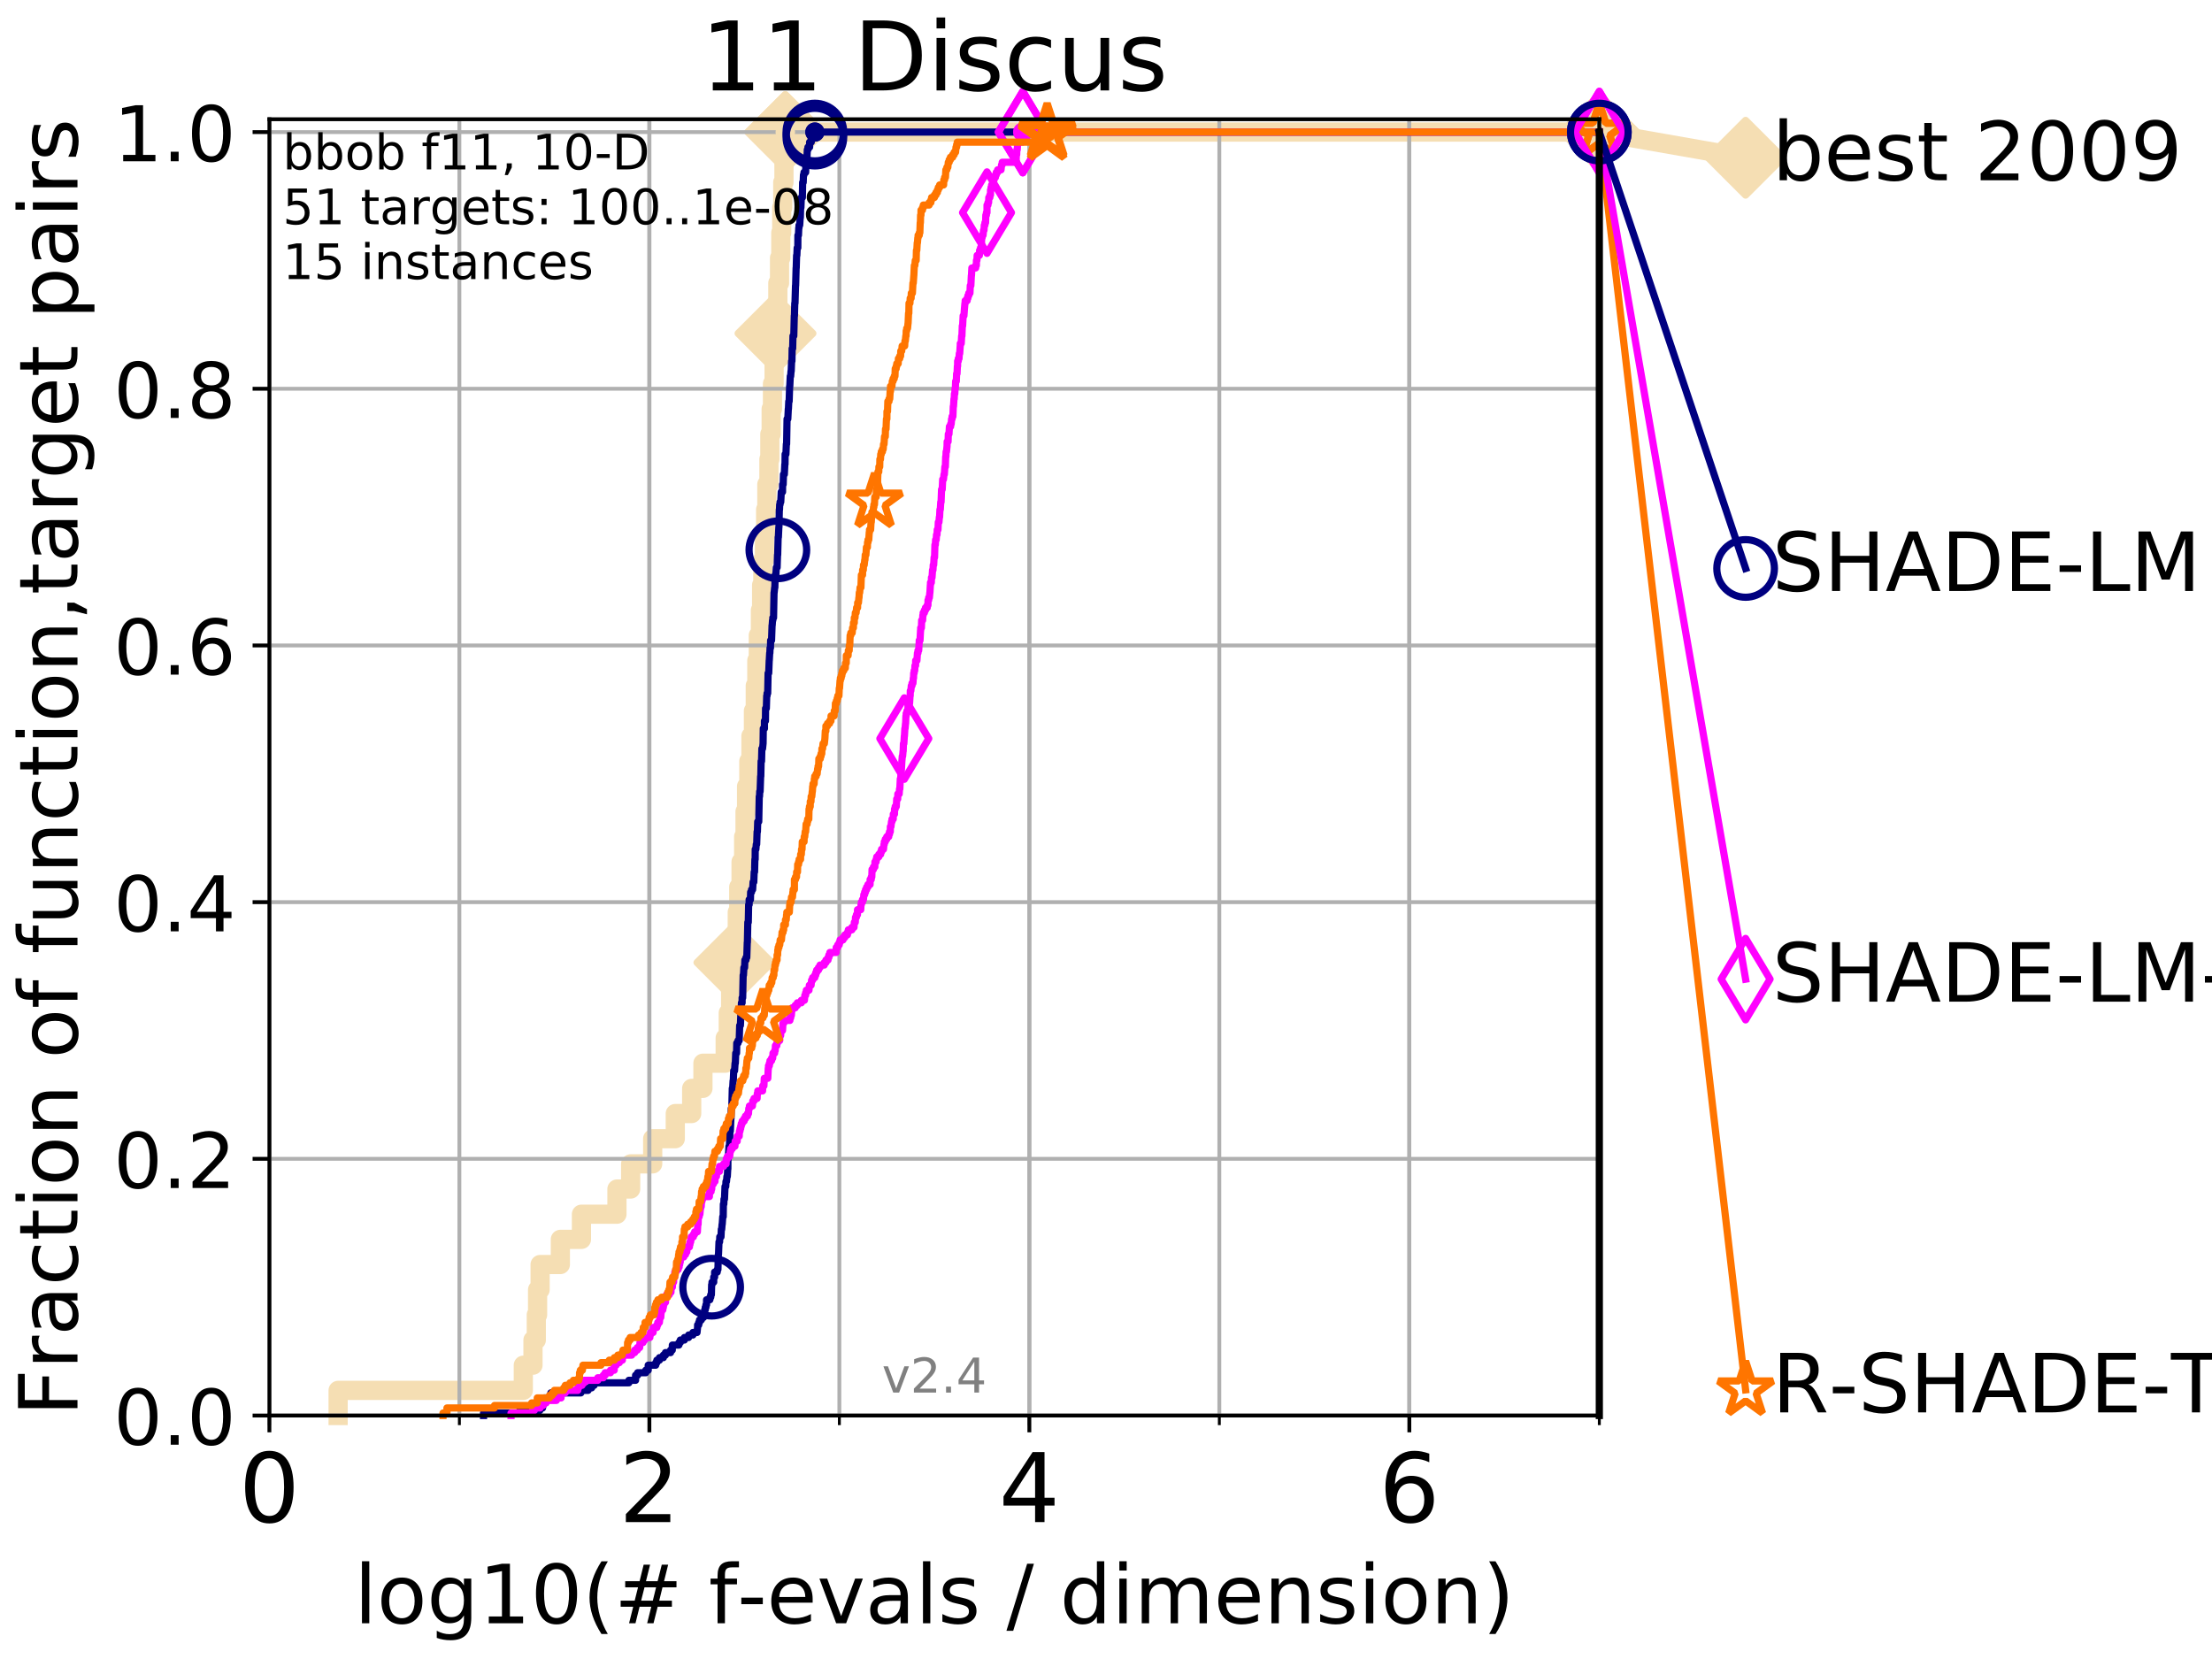 <?xml version="1.0" encoding="utf-8" standalone="no"?>
<!DOCTYPE svg PUBLIC "-//W3C//DTD SVG 1.1//EN"
  "http://www.w3.org/Graphics/SVG/1.1/DTD/svg11.dtd">
<!-- Created with matplotlib (http://matplotlib.org/) -->
<svg height="345.6pt" version="1.1" viewBox="0 0 460.8 345.6" width="460.8pt" xmlns="http://www.w3.org/2000/svg" xmlns:xlink="http://www.w3.org/1999/xlink">
 <defs>
  <style type="text/css">
*{stroke-linecap:butt;stroke-linejoin:round;}
  </style>
 </defs>
 <g id="figure_1">
  <g id="patch_1">
   <path d="M 0 345.6 
L 460.8 345.6 
L 460.8 0 
L 0 0 
z
" style="fill:#ffffff;"/>
  </g>
  <g id="axes_1">
   <g id="patch_2">
    <path d="M 56.12 294.88 
L 333.168 294.88 
L 333.168 24.84 
L 56.12 24.84 
z
" style="fill:#ffffff;"/>
   </g>
   <g id="line2d_1">
    <path d="M 70.437 294.88 
L 70.437 289.638 
L 109.015 289.638 
L 109.015 284.395 
L 111.031 284.395 
L 111.031 279.153 
L 111.721 279.153 
L 111.721 273.91 
L 111.989 273.91 
L 111.989 268.668 
L 112.514 268.668 
L 112.514 263.425 
L 116.733 263.425 
L 116.733 258.183 
L 121.126 258.183 
L 121.126 252.94 
L 128.521 252.94 
L 128.521 247.698 
L 131.376 247.698 
L 131.376 242.455 
L 135.967 242.455 
L 135.967 237.213 
L 140.675 237.213 
L 140.675 231.97 
L 144.091 231.97 
L 144.091 226.728 
L 146.435 226.728 
L 146.435 221.485 
L 151.068 221.485 
L 151.068 216.243 
L 151.714 216.243 
L 151.714 211 
L 152.209 211 
L 152.209 205.758 
L 152.577 205.758 
L 152.577 200.515 
L 152.987 200.515 
L 152.987 195.273 
L 153.589 195.273 
L 153.589 190.03 
L 153.895 190.03 
L 153.895 184.788 
L 154.377 184.788 
L 154.377 179.546 
L 154.917 179.546 
L 154.917 174.303 
L 155.205 174.303 
L 155.205 169.061 
L 155.525 169.061 
L 155.525 163.818 
L 155.995 163.818 
L 155.995 158.576 
L 156.433 158.576 
L 156.433 153.333 
L 156.952 153.333 
L 156.952 148.091 
L 157.337 148.091 
L 157.337 142.848 
L 157.663 142.848 
L 157.663 137.606 
L 157.973 137.606 
L 157.973 132.363 
L 158.408 132.363 
L 158.408 127.121 
L 158.661 127.121 
L 158.661 121.878 
L 158.915 121.878 
L 158.915 116.636 
L 159.255 116.636 
L 159.255 111.393 
L 159.496 111.393 
L 159.496 106.151 
L 159.746 106.151 
L 159.746 100.908 
L 160.183 100.908 
L 160.183 95.666 
L 160.372 95.666 
L 160.372 90.423 
L 160.649 90.423 
L 160.649 85.181 
L 160.922 85.181 
L 160.922 79.938 
L 161.259 79.938 
L 161.259 74.696 
L 161.548 74.696 
L 161.548 69.453 
L 161.811 69.453 
L 161.811 64.211 
L 162.037 64.211 
L 162.037 58.969 
L 162.392 58.969 
L 162.392 53.726 
L 162.653 53.726 
L 162.653 48.484 
L 162.848 48.484 
L 162.848 43.241 
L 163.061 43.241 
L 163.061 37.999 
L 163.311 37.999 
L 163.311 32.756 
L 163.592 32.756 
L 163.592 27.514 
L 333.168 27.514 
" style="fill:none;stroke:#f5deb3;stroke-linecap:square;stroke-width:4;"/>
   </g>
   <g id="line2d_2">
    <defs>
     <path d="M -0 7.778 
L 7.778 0 
L 0 -7.778 
L -7.778 -0 
z
" id="m3f28e8b36b" style="stroke:#f5deb3;stroke-linejoin:miter;stroke-width:1.5;"/>
    </defs>
    <g>
     <use style="fill:#f5deb3;stroke:#f5deb3;stroke-linejoin:miter;stroke-width:1.5;" x="152.987" xlink:href="#m3f28e8b36b" y="200.515"/>
     <use style="fill:#f5deb3;stroke:#f5deb3;stroke-linejoin:miter;stroke-width:1.5;" x="161.548" xlink:href="#m3f28e8b36b" y="69.453"/>
     <use style="fill:#f5deb3;stroke:#f5deb3;stroke-linejoin:miter;stroke-width:1.5;" x="163.592" xlink:href="#m3f28e8b36b" y="27.514"/>
     <use style="fill:#f5deb3;stroke:#f5deb3;stroke-linejoin:miter;stroke-width:1.5;" x="163.592" xlink:href="#m3f28e8b36b" y="27.514"/>
     <use style="fill:#f5deb3;stroke:#f5deb3;stroke-linejoin:miter;stroke-width:1.5;" x="333.168" xlink:href="#m3f28e8b36b" y="27.514"/>
    </g>
   </g>
   <g id="line2d_3">
    <path style="fill:none;stroke:#f5deb3;stroke-linecap:square;stroke-width:4;"/>
    <g/>
   </g>
   <g id="line2d_4">
    <path d="M 333.168 27.514 
L 363.643 32.861 
" style="fill:none;stroke:#f5deb3;stroke-linecap:square;stroke-width:4;"/>
    <g>
     <use style="fill:#f5deb3;stroke:#f5deb3;stroke-linejoin:miter;stroke-width:1.5;" x="333.168" xlink:href="#m3f28e8b36b" y="27.514"/>
     <use style="fill:#f5deb3;stroke:#f5deb3;stroke-linejoin:miter;stroke-width:1.5;" x="363.643" xlink:href="#m3f28e8b36b" y="32.861"/>
    </g>
   </g>
   <g id="matplotlib.axis_1">
    <g id="xtick_1">
     <g id="line2d_5">
      <path clip-path="url(#p64861a5d0b)" d="M 56.12 294.88 
L 56.12 24.84 
" style="fill:none;stroke:#b0b0b0;stroke-linecap:square;stroke-width:0.8;"/>
     </g>
     <g id="line2d_6">
      <defs>
       <path d="M 0 0 
L 0 3.5 
" id="m273029d9a4" style="stroke:#000000;stroke-width:0.8;"/>
      </defs>
      <g>
       <use style="stroke:#000000;stroke-width:0.8;" x="56.12" xlink:href="#m273029d9a4" y="294.88"/>
      </g>
     </g>
     <g id="text_1">
      <!-- 0 -->
      <defs>
       <path d="M 31.781 66.406 
Q 24.172 66.406 20.328 58.906 
Q 16.5 51.422 16.5 36.375 
Q 16.5 21.391 20.328 13.891 
Q 24.172 6.391 31.781 6.391 
Q 39.453 6.391 43.281 13.891 
Q 47.125 21.391 47.125 36.375 
Q 47.125 51.422 43.281 58.906 
Q 39.453 66.406 31.781 66.406 
z
M 31.781 74.219 
Q 44.047 74.219 50.516 64.516 
Q 56.984 54.828 56.984 36.375 
Q 56.984 17.969 50.516 8.266 
Q 44.047 -1.422 31.781 -1.422 
Q 19.531 -1.422 13.062 8.266 
Q 6.594 17.969 6.594 36.375 
Q 6.594 54.828 13.062 64.516 
Q 19.531 74.219 31.781 74.219 
z
" id="DejaVuSans-30"/>
      </defs>
      <g transform="translate(49.758 317.077)scale(0.2 -0.2)">
       <use xlink:href="#DejaVuSans-30"/>
      </g>
     </g>
    </g>
    <g id="xtick_2">
     <g id="line2d_7">
      <path clip-path="url(#p64861a5d0b)" d="M 135.277 294.88 
L 135.277 24.84 
" style="fill:none;stroke:#b0b0b0;stroke-linecap:square;stroke-width:0.8;"/>
     </g>
     <g id="line2d_8">
      <g>
       <use style="stroke:#000000;stroke-width:0.8;" x="135.277" xlink:href="#m273029d9a4" y="294.88"/>
      </g>
     </g>
     <g id="text_2">
      <!-- 2 -->
      <defs>
       <path d="M 19.188 8.297 
L 53.609 8.297 
L 53.609 0 
L 7.328 0 
L 7.328 8.297 
Q 12.938 14.109 22.625 23.891 
Q 32.328 33.688 34.812 36.531 
Q 39.547 41.844 41.422 45.531 
Q 43.312 49.219 43.312 52.781 
Q 43.312 58.594 39.234 62.25 
Q 35.156 65.922 28.609 65.922 
Q 23.969 65.922 18.812 64.312 
Q 13.672 62.703 7.812 59.422 
L 7.812 69.391 
Q 13.766 71.781 18.938 73 
Q 24.125 74.219 28.422 74.219 
Q 39.75 74.219 46.484 68.547 
Q 53.219 62.891 53.219 53.422 
Q 53.219 48.922 51.531 44.891 
Q 49.859 40.875 45.406 35.406 
Q 44.188 33.984 37.641 27.219 
Q 31.109 20.453 19.188 8.297 
z
" id="DejaVuSans-32"/>
      </defs>
      <g transform="translate(128.914 317.077)scale(0.2 -0.2)">
       <use xlink:href="#DejaVuSans-32"/>
      </g>
     </g>
    </g>
    <g id="xtick_3">
     <g id="line2d_9">
      <path clip-path="url(#p64861a5d0b)" d="M 214.433 294.88 
L 214.433 24.84 
" style="fill:none;stroke:#b0b0b0;stroke-linecap:square;stroke-width:0.8;"/>
     </g>
     <g id="line2d_10">
      <g>
       <use style="stroke:#000000;stroke-width:0.8;" x="214.433" xlink:href="#m273029d9a4" y="294.88"/>
      </g>
     </g>
     <g id="text_3">
      <!-- 4 -->
      <defs>
       <path d="M 37.797 64.312 
L 12.891 25.391 
L 37.797 25.391 
z
M 35.203 72.906 
L 47.609 72.906 
L 47.609 25.391 
L 58.016 25.391 
L 58.016 17.188 
L 47.609 17.188 
L 47.609 0 
L 37.797 0 
L 37.797 17.188 
L 4.891 17.188 
L 4.891 26.703 
z
" id="DejaVuSans-34"/>
      </defs>
      <g transform="translate(208.071 317.077)scale(0.2 -0.2)">
       <use xlink:href="#DejaVuSans-34"/>
      </g>
     </g>
    </g>
    <g id="xtick_4">
     <g id="line2d_11">
      <path clip-path="url(#p64861a5d0b)" d="M 293.59 294.88 
L 293.59 24.84 
" style="fill:none;stroke:#b0b0b0;stroke-linecap:square;stroke-width:0.8;"/>
     </g>
     <g id="line2d_12">
      <g>
       <use style="stroke:#000000;stroke-width:0.8;" x="293.59" xlink:href="#m273029d9a4" y="294.88"/>
      </g>
     </g>
     <g id="text_4">
      <!-- 6 -->
      <defs>
       <path d="M 33.016 40.375 
Q 26.375 40.375 22.484 35.828 
Q 18.609 31.297 18.609 23.391 
Q 18.609 15.531 22.484 10.953 
Q 26.375 6.391 33.016 6.391 
Q 39.656 6.391 43.531 10.953 
Q 47.406 15.531 47.406 23.391 
Q 47.406 31.297 43.531 35.828 
Q 39.656 40.375 33.016 40.375 
z
M 52.594 71.297 
L 52.594 62.312 
Q 48.875 64.062 45.094 64.984 
Q 41.312 65.922 37.594 65.922 
Q 27.828 65.922 22.672 59.328 
Q 17.531 52.734 16.797 39.406 
Q 19.672 43.656 24.016 45.922 
Q 28.375 48.188 33.594 48.188 
Q 44.578 48.188 50.953 41.516 
Q 57.328 34.859 57.328 23.391 
Q 57.328 12.156 50.688 5.359 
Q 44.047 -1.422 33.016 -1.422 
Q 20.359 -1.422 13.672 8.266 
Q 6.984 17.969 6.984 36.375 
Q 6.984 53.656 15.188 63.938 
Q 23.391 74.219 37.203 74.219 
Q 40.922 74.219 44.703 73.484 
Q 48.484 72.75 52.594 71.297 
z
" id="DejaVuSans-36"/>
      </defs>
      <g transform="translate(287.227 317.077)scale(0.2 -0.2)">
       <use xlink:href="#DejaVuSans-36"/>
      </g>
     </g>
    </g>
    <g id="xtick_5">
     <g id="line2d_13">
      <path clip-path="url(#p64861a5d0b)" d="M 56.12 294.88 
L 56.12 24.84 
" style="fill:none;stroke:#b0b0b0;stroke-linecap:square;stroke-width:0.8;"/>
     </g>
     <g id="line2d_14">
      <defs>
       <path d="M 0 0 
L 0 2 
" id="m57ed5e4912" style="stroke:#000000;stroke-width:0.6;"/>
      </defs>
      <g>
       <use style="stroke:#000000;stroke-width:0.6;" x="56.12" xlink:href="#m57ed5e4912" y="294.88"/>
      </g>
     </g>
    </g>
    <g id="xtick_6">
     <g id="line2d_15">
      <path clip-path="url(#p64861a5d0b)" d="M 95.698 294.88 
L 95.698 24.84 
" style="fill:none;stroke:#b0b0b0;stroke-linecap:square;stroke-width:0.8;"/>
     </g>
     <g id="line2d_16">
      <g>
       <use style="stroke:#000000;stroke-width:0.6;" x="95.698" xlink:href="#m57ed5e4912" y="294.88"/>
      </g>
     </g>
    </g>
    <g id="xtick_7">
     <g id="line2d_17">
      <path clip-path="url(#p64861a5d0b)" d="M 135.277 294.88 
L 135.277 24.84 
" style="fill:none;stroke:#b0b0b0;stroke-linecap:square;stroke-width:0.8;"/>
     </g>
     <g id="line2d_18">
      <g>
       <use style="stroke:#000000;stroke-width:0.6;" x="135.277" xlink:href="#m57ed5e4912" y="294.88"/>
      </g>
     </g>
    </g>
    <g id="xtick_8">
     <g id="line2d_19">
      <path clip-path="url(#p64861a5d0b)" d="M 174.855 294.88 
L 174.855 24.84 
" style="fill:none;stroke:#b0b0b0;stroke-linecap:square;stroke-width:0.8;"/>
     </g>
     <g id="line2d_20">
      <g>
       <use style="stroke:#000000;stroke-width:0.6;" x="174.855" xlink:href="#m57ed5e4912" y="294.88"/>
      </g>
     </g>
    </g>
    <g id="xtick_9">
     <g id="line2d_21">
      <path clip-path="url(#p64861a5d0b)" d="M 214.433 294.88 
L 214.433 24.84 
" style="fill:none;stroke:#b0b0b0;stroke-linecap:square;stroke-width:0.8;"/>
     </g>
     <g id="line2d_22">
      <g>
       <use style="stroke:#000000;stroke-width:0.6;" x="214.433" xlink:href="#m57ed5e4912" y="294.88"/>
      </g>
     </g>
    </g>
    <g id="xtick_10">
     <g id="line2d_23">
      <path clip-path="url(#p64861a5d0b)" d="M 254.011 294.88 
L 254.011 24.84 
" style="fill:none;stroke:#b0b0b0;stroke-linecap:square;stroke-width:0.8;"/>
     </g>
     <g id="line2d_24">
      <g>
       <use style="stroke:#000000;stroke-width:0.6;" x="254.011" xlink:href="#m57ed5e4912" y="294.88"/>
      </g>
     </g>
    </g>
    <g id="xtick_11">
     <g id="line2d_25">
      <path clip-path="url(#p64861a5d0b)" d="M 293.59 294.88 
L 293.59 24.84 
" style="fill:none;stroke:#b0b0b0;stroke-linecap:square;stroke-width:0.8;"/>
     </g>
     <g id="line2d_26">
      <g>
       <use style="stroke:#000000;stroke-width:0.6;" x="293.59" xlink:href="#m57ed5e4912" y="294.88"/>
      </g>
     </g>
    </g>
    <g id="xtick_12">
     <g id="line2d_27">
      <path clip-path="url(#p64861a5d0b)" d="M 333.168 294.88 
L 333.168 24.84 
" style="fill:none;stroke:#b0b0b0;stroke-linecap:square;stroke-width:0.8;"/>
     </g>
     <g id="line2d_28">
      <g>
       <use style="stroke:#000000;stroke-width:0.6;" x="333.168" xlink:href="#m57ed5e4912" y="294.88"/>
      </g>
     </g>
    </g>
    <g id="text_5">
     <!-- log10(# f-evals / dimension) -->
     <defs>
      <path d="M 9.422 75.984 
L 18.406 75.984 
L 18.406 0 
L 9.422 0 
z
" id="DejaVuSans-6c"/>
      <path d="M 30.609 48.391 
Q 23.391 48.391 19.188 42.75 
Q 14.984 37.109 14.984 27.297 
Q 14.984 17.484 19.156 11.844 
Q 23.344 6.203 30.609 6.203 
Q 37.797 6.203 41.984 11.859 
Q 46.188 17.531 46.188 27.297 
Q 46.188 37.016 41.984 42.703 
Q 37.797 48.391 30.609 48.391 
z
M 30.609 56 
Q 42.328 56 49.016 48.375 
Q 55.719 40.766 55.719 27.297 
Q 55.719 13.875 49.016 6.219 
Q 42.328 -1.422 30.609 -1.422 
Q 18.844 -1.422 12.172 6.219 
Q 5.516 13.875 5.516 27.297 
Q 5.516 40.766 12.172 48.375 
Q 18.844 56 30.609 56 
z
" id="DejaVuSans-6f"/>
      <path d="M 45.406 27.984 
Q 45.406 37.75 41.375 43.109 
Q 37.359 48.484 30.078 48.484 
Q 22.859 48.484 18.828 43.109 
Q 14.797 37.75 14.797 27.984 
Q 14.797 18.266 18.828 12.891 
Q 22.859 7.516 30.078 7.516 
Q 37.359 7.516 41.375 12.891 
Q 45.406 18.266 45.406 27.984 
z
M 54.391 6.781 
Q 54.391 -7.172 48.188 -13.984 
Q 42 -20.797 29.203 -20.797 
Q 24.469 -20.797 20.266 -20.094 
Q 16.062 -19.391 12.109 -17.922 
L 12.109 -9.188 
Q 16.062 -11.328 19.922 -12.344 
Q 23.781 -13.375 27.781 -13.375 
Q 36.625 -13.375 41.016 -8.766 
Q 45.406 -4.156 45.406 5.172 
L 45.406 9.625 
Q 42.625 4.781 38.281 2.391 
Q 33.938 0 27.875 0 
Q 17.828 0 11.672 7.656 
Q 5.516 15.328 5.516 27.984 
Q 5.516 40.672 11.672 48.328 
Q 17.828 56 27.875 56 
Q 33.938 56 38.281 53.609 
Q 42.625 51.219 45.406 46.391 
L 45.406 54.688 
L 54.391 54.688 
z
" id="DejaVuSans-67"/>
      <path d="M 12.406 8.297 
L 28.516 8.297 
L 28.516 63.922 
L 10.984 60.406 
L 10.984 69.391 
L 28.422 72.906 
L 38.281 72.906 
L 38.281 8.297 
L 54.391 8.297 
L 54.391 0 
L 12.406 0 
z
" id="DejaVuSans-31"/>
      <path d="M 31 75.875 
Q 24.469 64.656 21.281 53.656 
Q 18.109 42.672 18.109 31.391 
Q 18.109 20.125 21.312 9.062 
Q 24.516 -2 31 -13.188 
L 23.188 -13.188 
Q 15.875 -1.703 12.234 9.375 
Q 8.594 20.453 8.594 31.391 
Q 8.594 42.281 12.203 53.312 
Q 15.828 64.359 23.188 75.875 
z
" id="DejaVuSans-28"/>
      <path d="M 51.125 44 
L 36.922 44 
L 32.812 27.688 
L 47.125 27.688 
z
M 43.797 71.781 
L 38.719 51.516 
L 52.984 51.516 
L 58.109 71.781 
L 65.922 71.781 
L 60.891 51.516 
L 76.125 51.516 
L 76.125 44 
L 58.984 44 
L 54.984 27.688 
L 70.516 27.688 
L 70.516 20.219 
L 53.078 20.219 
L 48 0 
L 40.188 0 
L 45.219 20.219 
L 30.906 20.219 
L 25.875 0 
L 18.016 0 
L 23.094 20.219 
L 7.719 20.219 
L 7.719 27.688 
L 24.906 27.688 
L 29 44 
L 13.281 44 
L 13.281 51.516 
L 30.906 51.516 
L 35.891 71.781 
z
" id="DejaVuSans-23"/>
      <path id="DejaVuSans-20"/>
      <path d="M 37.109 75.984 
L 37.109 68.5 
L 28.516 68.5 
Q 23.688 68.5 21.797 66.547 
Q 19.922 64.594 19.922 59.516 
L 19.922 54.688 
L 34.719 54.688 
L 34.719 47.703 
L 19.922 47.703 
L 19.922 0 
L 10.891 0 
L 10.891 47.703 
L 2.297 47.703 
L 2.297 54.688 
L 10.891 54.688 
L 10.891 58.5 
Q 10.891 67.625 15.141 71.797 
Q 19.391 75.984 28.609 75.984 
z
" id="DejaVuSans-66"/>
      <path d="M 4.891 31.391 
L 31.203 31.391 
L 31.203 23.391 
L 4.891 23.391 
z
" id="DejaVuSans-2d"/>
      <path d="M 56.203 29.594 
L 56.203 25.203 
L 14.891 25.203 
Q 15.484 15.922 20.484 11.062 
Q 25.484 6.203 34.422 6.203 
Q 39.594 6.203 44.453 7.469 
Q 49.312 8.734 54.109 11.281 
L 54.109 2.781 
Q 49.266 0.734 44.188 -0.344 
Q 39.109 -1.422 33.891 -1.422 
Q 20.797 -1.422 13.156 6.188 
Q 5.516 13.812 5.516 26.812 
Q 5.516 40.234 12.766 48.109 
Q 20.016 56 32.328 56 
Q 43.359 56 49.781 48.891 
Q 56.203 41.797 56.203 29.594 
z
M 47.219 32.234 
Q 47.125 39.594 43.094 43.984 
Q 39.062 48.391 32.422 48.391 
Q 24.906 48.391 20.391 44.141 
Q 15.875 39.891 15.188 32.172 
z
" id="DejaVuSans-65"/>
      <path d="M 2.984 54.688 
L 12.5 54.688 
L 29.594 8.797 
L 46.688 54.688 
L 56.203 54.688 
L 35.688 0 
L 23.484 0 
z
" id="DejaVuSans-76"/>
      <path d="M 34.281 27.484 
Q 23.391 27.484 19.188 25 
Q 14.984 22.516 14.984 16.5 
Q 14.984 11.719 18.141 8.906 
Q 21.297 6.109 26.703 6.109 
Q 34.188 6.109 38.703 11.406 
Q 43.219 16.703 43.219 25.484 
L 43.219 27.484 
z
M 52.203 31.203 
L 52.203 0 
L 43.219 0 
L 43.219 8.297 
Q 40.141 3.328 35.547 0.953 
Q 30.953 -1.422 24.312 -1.422 
Q 15.922 -1.422 10.953 3.297 
Q 6 8.016 6 15.922 
Q 6 25.141 12.172 29.828 
Q 18.359 34.516 30.609 34.516 
L 43.219 34.516 
L 43.219 35.406 
Q 43.219 41.609 39.141 45 
Q 35.062 48.391 27.688 48.391 
Q 23 48.391 18.547 47.266 
Q 14.109 46.141 10.016 43.891 
L 10.016 52.203 
Q 14.938 54.109 19.578 55.047 
Q 24.219 56 28.609 56 
Q 40.484 56 46.344 49.844 
Q 52.203 43.703 52.203 31.203 
z
" id="DejaVuSans-61"/>
      <path d="M 44.281 53.078 
L 44.281 44.578 
Q 40.484 46.531 36.375 47.5 
Q 32.281 48.484 27.875 48.484 
Q 21.188 48.484 17.844 46.438 
Q 14.5 44.391 14.5 40.281 
Q 14.5 37.156 16.891 35.375 
Q 19.281 33.594 26.516 31.984 
L 29.594 31.297 
Q 39.156 29.25 43.188 25.516 
Q 47.219 21.781 47.219 15.094 
Q 47.219 7.469 41.188 3.016 
Q 35.156 -1.422 24.609 -1.422 
Q 20.219 -1.422 15.453 -0.562 
Q 10.688 0.297 5.422 2 
L 5.422 11.281 
Q 10.406 8.688 15.234 7.391 
Q 20.062 6.109 24.812 6.109 
Q 31.156 6.109 34.562 8.281 
Q 37.984 10.453 37.984 14.406 
Q 37.984 18.062 35.516 20.016 
Q 33.062 21.969 24.703 23.781 
L 21.578 24.516 
Q 13.234 26.266 9.516 29.906 
Q 5.812 33.547 5.812 39.891 
Q 5.812 47.609 11.281 51.797 
Q 16.75 56 26.812 56 
Q 31.781 56 36.172 55.266 
Q 40.578 54.547 44.281 53.078 
z
" id="DejaVuSans-73"/>
      <path d="M 25.391 72.906 
L 33.688 72.906 
L 8.297 -9.281 
L 0 -9.281 
z
" id="DejaVuSans-2f"/>
      <path d="M 45.406 46.391 
L 45.406 75.984 
L 54.391 75.984 
L 54.391 0 
L 45.406 0 
L 45.406 8.203 
Q 42.578 3.328 38.25 0.953 
Q 33.938 -1.422 27.875 -1.422 
Q 17.969 -1.422 11.734 6.484 
Q 5.516 14.406 5.516 27.297 
Q 5.516 40.188 11.734 48.094 
Q 17.969 56 27.875 56 
Q 33.938 56 38.25 53.625 
Q 42.578 51.266 45.406 46.391 
z
M 14.797 27.297 
Q 14.797 17.391 18.875 11.75 
Q 22.953 6.109 30.078 6.109 
Q 37.203 6.109 41.297 11.75 
Q 45.406 17.391 45.406 27.297 
Q 45.406 37.203 41.297 42.844 
Q 37.203 48.484 30.078 48.484 
Q 22.953 48.484 18.875 42.844 
Q 14.797 37.203 14.797 27.297 
z
" id="DejaVuSans-64"/>
      <path d="M 9.422 54.688 
L 18.406 54.688 
L 18.406 0 
L 9.422 0 
z
M 9.422 75.984 
L 18.406 75.984 
L 18.406 64.594 
L 9.422 64.594 
z
" id="DejaVuSans-69"/>
      <path d="M 52 44.188 
Q 55.375 50.25 60.062 53.125 
Q 64.75 56 71.094 56 
Q 79.641 56 84.281 50.016 
Q 88.922 44.047 88.922 33.016 
L 88.922 0 
L 79.891 0 
L 79.891 32.719 
Q 79.891 40.578 77.094 44.375 
Q 74.312 48.188 68.609 48.188 
Q 61.625 48.188 57.562 43.547 
Q 53.516 38.922 53.516 30.906 
L 53.516 0 
L 44.484 0 
L 44.484 32.719 
Q 44.484 40.625 41.703 44.406 
Q 38.922 48.188 33.109 48.188 
Q 26.219 48.188 22.156 43.531 
Q 18.109 38.875 18.109 30.906 
L 18.109 0 
L 9.078 0 
L 9.078 54.688 
L 18.109 54.688 
L 18.109 46.188 
Q 21.188 51.219 25.484 53.609 
Q 29.781 56 35.688 56 
Q 41.656 56 45.828 52.969 
Q 50 49.953 52 44.188 
z
" id="DejaVuSans-6d"/>
      <path d="M 54.891 33.016 
L 54.891 0 
L 45.906 0 
L 45.906 32.719 
Q 45.906 40.484 42.875 44.328 
Q 39.844 48.188 33.797 48.188 
Q 26.516 48.188 22.312 43.547 
Q 18.109 38.922 18.109 30.906 
L 18.109 0 
L 9.078 0 
L 9.078 54.688 
L 18.109 54.688 
L 18.109 46.188 
Q 21.344 51.125 25.703 53.562 
Q 30.078 56 35.797 56 
Q 45.219 56 50.047 50.172 
Q 54.891 44.344 54.891 33.016 
z
" id="DejaVuSans-6e"/>
      <path d="M 8.016 75.875 
L 15.828 75.875 
Q 23.141 64.359 26.781 53.312 
Q 30.422 42.281 30.422 31.391 
Q 30.422 20.453 26.781 9.375 
Q 23.141 -1.703 15.828 -13.188 
L 8.016 -13.188 
Q 14.5 -2 17.703 9.062 
Q 20.906 20.125 20.906 31.391 
Q 20.906 42.672 17.703 53.656 
Q 14.5 64.656 8.016 75.875 
z
" id="DejaVuSans-29"/>
     </defs>
     <g transform="translate(73.803 338.154)scale(0.17 -0.17)">
      <use xlink:href="#DejaVuSans-6c"/>
      <use x="27.783" xlink:href="#DejaVuSans-6f"/>
      <use x="88.965" xlink:href="#DejaVuSans-67"/>
      <use x="152.441" xlink:href="#DejaVuSans-31"/>
      <use x="216.064" xlink:href="#DejaVuSans-30"/>
      <use x="279.688" xlink:href="#DejaVuSans-28"/>
      <use x="318.701" xlink:href="#DejaVuSans-23"/>
      <use x="402.49" xlink:href="#DejaVuSans-20"/>
      <use x="434.277" xlink:href="#DejaVuSans-66"/>
      <use x="469.404" xlink:href="#DejaVuSans-2d"/>
      <use x="505.488" xlink:href="#DejaVuSans-65"/>
      <use x="567.012" xlink:href="#DejaVuSans-76"/>
      <use x="626.191" xlink:href="#DejaVuSans-61"/>
      <use x="687.471" xlink:href="#DejaVuSans-6c"/>
      <use x="715.254" xlink:href="#DejaVuSans-73"/>
      <use x="767.354" xlink:href="#DejaVuSans-20"/>
      <use x="799.141" xlink:href="#DejaVuSans-2f"/>
      <use x="832.832" xlink:href="#DejaVuSans-20"/>
      <use x="864.619" xlink:href="#DejaVuSans-64"/>
      <use x="928.096" xlink:href="#DejaVuSans-69"/>
      <use x="955.879" xlink:href="#DejaVuSans-6d"/>
      <use x="1053.291" xlink:href="#DejaVuSans-65"/>
      <use x="1114.814" xlink:href="#DejaVuSans-6e"/>
      <use x="1178.193" xlink:href="#DejaVuSans-73"/>
      <use x="1230.293" xlink:href="#DejaVuSans-69"/>
      <use x="1258.076" xlink:href="#DejaVuSans-6f"/>
      <use x="1319.258" xlink:href="#DejaVuSans-6e"/>
      <use x="1382.637" xlink:href="#DejaVuSans-29"/>
     </g>
    </g>
   </g>
   <g id="matplotlib.axis_2">
    <g id="ytick_1">
     <g id="line2d_29">
      <path clip-path="url(#p64861a5d0b)" d="M 56.12 294.88 
L 333.168 294.88 
" style="fill:none;stroke:#b0b0b0;stroke-linecap:square;stroke-width:0.8;"/>
     </g>
     <g id="line2d_30">
      <defs>
       <path d="M 0 0 
L -3.5 0 
" id="m7ef78d5e52" style="stroke:#000000;stroke-width:0.8;"/>
      </defs>
      <g>
       <use style="stroke:#000000;stroke-width:0.8;" x="56.12" xlink:href="#m7ef78d5e52" y="294.88"/>
      </g>
     </g>
     <g id="text_6">
      <!-- 0.0 -->
      <defs>
       <path d="M 10.688 12.406 
L 21 12.406 
L 21 0 
L 10.688 0 
z
" id="DejaVuSans-2e"/>
      </defs>
      <g transform="translate(23.675 300.959)scale(0.16 -0.16)">
       <use xlink:href="#DejaVuSans-30"/>
       <use x="63.623" xlink:href="#DejaVuSans-2e"/>
       <use x="95.41" xlink:href="#DejaVuSans-30"/>
      </g>
     </g>
    </g>
    <g id="ytick_2">
     <g id="line2d_31">
      <path clip-path="url(#p64861a5d0b)" d="M 56.12 241.407 
L 333.168 241.407 
" style="fill:none;stroke:#b0b0b0;stroke-linecap:square;stroke-width:0.8;"/>
     </g>
     <g id="line2d_32">
      <g>
       <use style="stroke:#000000;stroke-width:0.8;" x="56.12" xlink:href="#m7ef78d5e52" y="241.407"/>
      </g>
     </g>
     <g id="text_7">
      <!-- 0.2 -->
      <g transform="translate(23.675 247.485)scale(0.16 -0.16)">
       <use xlink:href="#DejaVuSans-30"/>
       <use x="63.623" xlink:href="#DejaVuSans-2e"/>
       <use x="95.41" xlink:href="#DejaVuSans-32"/>
      </g>
     </g>
    </g>
    <g id="ytick_3">
     <g id="line2d_33">
      <path clip-path="url(#p64861a5d0b)" d="M 56.12 187.933 
L 333.168 187.933 
" style="fill:none;stroke:#b0b0b0;stroke-linecap:square;stroke-width:0.8;"/>
     </g>
     <g id="line2d_34">
      <g>
       <use style="stroke:#000000;stroke-width:0.8;" x="56.12" xlink:href="#m7ef78d5e52" y="187.933"/>
      </g>
     </g>
     <g id="text_8">
      <!-- 0.4 -->
      <g transform="translate(23.675 194.012)scale(0.16 -0.16)">
       <use xlink:href="#DejaVuSans-30"/>
       <use x="63.623" xlink:href="#DejaVuSans-2e"/>
       <use x="95.41" xlink:href="#DejaVuSans-34"/>
      </g>
     </g>
    </g>
    <g id="ytick_4">
     <g id="line2d_35">
      <path clip-path="url(#p64861a5d0b)" d="M 56.12 134.46 
L 333.168 134.46 
" style="fill:none;stroke:#b0b0b0;stroke-linecap:square;stroke-width:0.8;"/>
     </g>
     <g id="line2d_36">
      <g>
       <use style="stroke:#000000;stroke-width:0.8;" x="56.12" xlink:href="#m7ef78d5e52" y="134.46"/>
      </g>
     </g>
     <g id="text_9">
      <!-- 0.6 -->
      <g transform="translate(23.675 140.539)scale(0.16 -0.16)">
       <use xlink:href="#DejaVuSans-30"/>
       <use x="63.623" xlink:href="#DejaVuSans-2e"/>
       <use x="95.41" xlink:href="#DejaVuSans-36"/>
      </g>
     </g>
    </g>
    <g id="ytick_5">
     <g id="line2d_37">
      <path clip-path="url(#p64861a5d0b)" d="M 56.12 80.987 
L 333.168 80.987 
" style="fill:none;stroke:#b0b0b0;stroke-linecap:square;stroke-width:0.8;"/>
     </g>
     <g id="line2d_38">
      <g>
       <use style="stroke:#000000;stroke-width:0.8;" x="56.12" xlink:href="#m7ef78d5e52" y="80.987"/>
      </g>
     </g>
     <g id="text_10">
      <!-- 0.8 -->
      <defs>
       <path d="M 31.781 34.625 
Q 24.75 34.625 20.719 30.859 
Q 16.703 27.094 16.703 20.516 
Q 16.703 13.922 20.719 10.156 
Q 24.75 6.391 31.781 6.391 
Q 38.812 6.391 42.859 10.172 
Q 46.922 13.969 46.922 20.516 
Q 46.922 27.094 42.891 30.859 
Q 38.875 34.625 31.781 34.625 
z
M 21.922 38.812 
Q 15.578 40.375 12.031 44.719 
Q 8.5 49.078 8.5 55.328 
Q 8.5 64.062 14.719 69.141 
Q 20.953 74.219 31.781 74.219 
Q 42.672 74.219 48.875 69.141 
Q 55.078 64.062 55.078 55.328 
Q 55.078 49.078 51.531 44.719 
Q 48 40.375 41.703 38.812 
Q 48.828 37.156 52.797 32.312 
Q 56.781 27.484 56.781 20.516 
Q 56.781 9.906 50.312 4.234 
Q 43.844 -1.422 31.781 -1.422 
Q 19.734 -1.422 13.25 4.234 
Q 6.781 9.906 6.781 20.516 
Q 6.781 27.484 10.781 32.312 
Q 14.797 37.156 21.922 38.812 
z
M 18.312 54.391 
Q 18.312 48.734 21.844 45.562 
Q 25.391 42.391 31.781 42.391 
Q 38.141 42.391 41.719 45.562 
Q 45.312 48.734 45.312 54.391 
Q 45.312 60.062 41.719 63.234 
Q 38.141 66.406 31.781 66.406 
Q 25.391 66.406 21.844 63.234 
Q 18.312 60.062 18.312 54.391 
z
" id="DejaVuSans-38"/>
      </defs>
      <g transform="translate(23.675 87.066)scale(0.16 -0.16)">
       <use xlink:href="#DejaVuSans-30"/>
       <use x="63.623" xlink:href="#DejaVuSans-2e"/>
       <use x="95.41" xlink:href="#DejaVuSans-38"/>
      </g>
     </g>
    </g>
    <g id="ytick_6">
     <g id="line2d_39">
      <path clip-path="url(#p64861a5d0b)" d="M 56.12 27.514 
L 333.168 27.514 
" style="fill:none;stroke:#b0b0b0;stroke-linecap:square;stroke-width:0.8;"/>
     </g>
     <g id="line2d_40">
      <g>
       <use style="stroke:#000000;stroke-width:0.8;" x="56.12" xlink:href="#m7ef78d5e52" y="27.514"/>
      </g>
     </g>
     <g id="text_11">
      <!-- 1.0 -->
      <g transform="translate(23.675 33.592)scale(0.16 -0.16)">
       <use xlink:href="#DejaVuSans-31"/>
       <use x="63.623" xlink:href="#DejaVuSans-2e"/>
       <use x="95.41" xlink:href="#DejaVuSans-30"/>
      </g>
     </g>
    </g>
    <g id="text_12">
     <!-- Fraction of function,target pairs -->
     <defs>
      <path d="M 9.812 72.906 
L 51.703 72.906 
L 51.703 64.594 
L 19.672 64.594 
L 19.672 43.109 
L 48.578 43.109 
L 48.578 34.812 
L 19.672 34.812 
L 19.672 0 
L 9.812 0 
z
" id="DejaVuSans-46"/>
      <path d="M 41.109 46.297 
Q 39.594 47.172 37.812 47.578 
Q 36.031 48 33.891 48 
Q 26.266 48 22.188 43.047 
Q 18.109 38.094 18.109 28.812 
L 18.109 0 
L 9.078 0 
L 9.078 54.688 
L 18.109 54.688 
L 18.109 46.188 
Q 20.953 51.172 25.484 53.578 
Q 30.031 56 36.531 56 
Q 37.453 56 38.578 55.875 
Q 39.703 55.766 41.062 55.516 
z
" id="DejaVuSans-72"/>
      <path d="M 48.781 52.594 
L 48.781 44.188 
Q 44.969 46.297 41.141 47.344 
Q 37.312 48.391 33.406 48.391 
Q 24.656 48.391 19.812 42.844 
Q 14.984 37.312 14.984 27.297 
Q 14.984 17.281 19.812 11.734 
Q 24.656 6.203 33.406 6.203 
Q 37.312 6.203 41.141 7.25 
Q 44.969 8.297 48.781 10.406 
L 48.781 2.094 
Q 45.016 0.344 40.984 -0.531 
Q 36.969 -1.422 32.422 -1.422 
Q 20.062 -1.422 12.781 6.344 
Q 5.516 14.109 5.516 27.297 
Q 5.516 40.672 12.859 48.328 
Q 20.219 56 33.016 56 
Q 37.156 56 41.109 55.141 
Q 45.062 54.297 48.781 52.594 
z
" id="DejaVuSans-63"/>
      <path d="M 18.312 70.219 
L 18.312 54.688 
L 36.812 54.688 
L 36.812 47.703 
L 18.312 47.703 
L 18.312 18.016 
Q 18.312 11.328 20.141 9.422 
Q 21.969 7.516 27.594 7.516 
L 36.812 7.516 
L 36.812 0 
L 27.594 0 
Q 17.188 0 13.234 3.875 
Q 9.281 7.766 9.281 18.016 
L 9.281 47.703 
L 2.688 47.703 
L 2.688 54.688 
L 9.281 54.688 
L 9.281 70.219 
z
" id="DejaVuSans-74"/>
      <path d="M 8.5 21.578 
L 8.5 54.688 
L 17.484 54.688 
L 17.484 21.922 
Q 17.484 14.156 20.5 10.266 
Q 23.531 6.391 29.594 6.391 
Q 36.859 6.391 41.078 11.031 
Q 45.312 15.672 45.312 23.688 
L 45.312 54.688 
L 54.297 54.688 
L 54.297 0 
L 45.312 0 
L 45.312 8.406 
Q 42.047 3.422 37.719 1 
Q 33.406 -1.422 27.688 -1.422 
Q 18.266 -1.422 13.375 4.438 
Q 8.5 10.297 8.5 21.578 
z
M 31.109 56 
z
" id="DejaVuSans-75"/>
      <path d="M 11.719 12.406 
L 22.016 12.406 
L 22.016 4 
L 14.016 -11.625 
L 7.719 -11.625 
L 11.719 4 
z
" id="DejaVuSans-2c"/>
      <path d="M 18.109 8.203 
L 18.109 -20.797 
L 9.078 -20.797 
L 9.078 54.688 
L 18.109 54.688 
L 18.109 46.391 
Q 20.953 51.266 25.266 53.625 
Q 29.594 56 35.594 56 
Q 45.562 56 51.781 48.094 
Q 58.016 40.188 58.016 27.297 
Q 58.016 14.406 51.781 6.484 
Q 45.562 -1.422 35.594 -1.422 
Q 29.594 -1.422 25.266 0.953 
Q 20.953 3.328 18.109 8.203 
z
M 48.688 27.297 
Q 48.688 37.203 44.609 42.844 
Q 40.531 48.484 33.406 48.484 
Q 26.266 48.484 22.188 42.844 
Q 18.109 37.203 18.109 27.297 
Q 18.109 17.391 22.188 11.75 
Q 26.266 6.109 33.406 6.109 
Q 40.531 6.109 44.609 11.75 
Q 48.688 17.391 48.688 27.297 
z
" id="DejaVuSans-70"/>
     </defs>
     <g transform="translate(16.14 294.999)rotate(-90)scale(0.17 -0.17)">
      <use xlink:href="#DejaVuSans-46"/>
      <use x="57.41" xlink:href="#DejaVuSans-72"/>
      <use x="98.523" xlink:href="#DejaVuSans-61"/>
      <use x="159.803" xlink:href="#DejaVuSans-63"/>
      <use x="214.783" xlink:href="#DejaVuSans-74"/>
      <use x="253.992" xlink:href="#DejaVuSans-69"/>
      <use x="281.775" xlink:href="#DejaVuSans-6f"/>
      <use x="342.957" xlink:href="#DejaVuSans-6e"/>
      <use x="406.336" xlink:href="#DejaVuSans-20"/>
      <use x="438.123" xlink:href="#DejaVuSans-6f"/>
      <use x="499.305" xlink:href="#DejaVuSans-66"/>
      <use x="534.51" xlink:href="#DejaVuSans-20"/>
      <use x="566.297" xlink:href="#DejaVuSans-66"/>
      <use x="601.502" xlink:href="#DejaVuSans-75"/>
      <use x="664.881" xlink:href="#DejaVuSans-6e"/>
      <use x="728.26" xlink:href="#DejaVuSans-63"/>
      <use x="783.24" xlink:href="#DejaVuSans-74"/>
      <use x="822.449" xlink:href="#DejaVuSans-69"/>
      <use x="850.232" xlink:href="#DejaVuSans-6f"/>
      <use x="911.414" xlink:href="#DejaVuSans-6e"/>
      <use x="974.793" xlink:href="#DejaVuSans-2c"/>
      <use x="1006.58" xlink:href="#DejaVuSans-74"/>
      <use x="1045.789" xlink:href="#DejaVuSans-61"/>
      <use x="1107.068" xlink:href="#DejaVuSans-72"/>
      <use x="1148.166" xlink:href="#DejaVuSans-67"/>
      <use x="1211.643" xlink:href="#DejaVuSans-65"/>
      <use x="1273.166" xlink:href="#DejaVuSans-74"/>
      <use x="1312.375" xlink:href="#DejaVuSans-20"/>
      <use x="1344.162" xlink:href="#DejaVuSans-70"/>
      <use x="1407.639" xlink:href="#DejaVuSans-61"/>
      <use x="1468.918" xlink:href="#DejaVuSans-69"/>
      <use x="1496.701" xlink:href="#DejaVuSans-72"/>
      <use x="1537.814" xlink:href="#DejaVuSans-73"/>
     </g>
    </g>
   </g>
   <g id="line2d_41">
    <defs>
     <path d="M 0 1.5 
C 0.398 1.5 0.779 1.342 1.061 1.061 
C 1.342 0.779 1.5 0.398 1.5 0 
C 1.5 -0.398 1.342 -0.779 1.061 -1.061 
C 0.779 -1.342 0.398 -1.5 0 -1.5 
C -0.398 -1.5 -0.779 -1.342 -1.061 -1.061 
C -1.342 -0.779 -1.5 -0.398 -1.5 0 
C -1.5 0.398 -1.342 0.779 -1.061 1.061 
C -0.779 1.342 -0.398 1.5 0 1.5 
z
" id="m6848377218" style="stroke:#f5deb3;"/>
    </defs>
    <g>
     <use style="fill:#f5deb3;stroke:#f5deb3;" x="163.592" xlink:href="#m6848377218" y="27.514"/>
     <use style="fill:#f5deb3;stroke:#f5deb3;" x="163.592" xlink:href="#m6848377218" y="27.514"/>
    </g>
   </g>
   <g id="line2d_42">
    <defs>
     <path d="M 0 1.5 
C 0.398 1.5 0.779 1.342 1.061 1.061 
C 1.342 0.779 1.5 0.398 1.5 0 
C 1.5 -0.398 1.342 -0.779 1.061 -1.061 
C 0.779 -1.342 0.398 -1.5 0 -1.5 
C -0.398 -1.5 -0.779 -1.342 -1.061 -1.061 
C -1.342 -0.779 -1.5 -0.398 -1.5 0 
C -1.5 0.398 -1.342 0.779 -1.061 1.061 
C -0.779 1.342 -0.398 1.5 0 1.5 
z
" id="m6350685988" style="stroke:#000080;"/>
    </defs>
    <g>
     <use style="fill:#000080;stroke:#000080;" x="169.756" xlink:href="#m6350685988" y="27.514"/>
     <use style="fill:#000080;stroke:#000080;" x="169.756" xlink:href="#m6350685988" y="27.514"/>
    </g>
   </g>
   <g id="line2d_43">
    <path d="M 100.729 294.88 
L 100.729 294.356 
L 108.287 294.356 
L 108.287 293.832 
L 112.45 293.832 
L 112.45 293.307 
L 113.024 293.307 
L 113.024 292.783 
L 113.149 292.783 
L 113.149 292.259 
L 113.396 292.259 
L 113.396 291.21 
L 114.582 291.21 
L 114.582 290.686 
L 114.753 290.686 
L 114.753 290.162 
L 121.008 290.162 
L 121.008 289.638 
L 122.517 289.638 
L 122.517 289.113 
L 123.259 289.113 
L 123.259 288.589 
L 123.77 288.589 
L 123.77 288.065 
L 131.006 288.065 
L 131.006 287.541 
L 132.402 287.541 
L 132.402 286.492 
L 132.823 286.492 
L 132.823 285.968 
L 134.521 285.968 
L 134.521 285.444 
L 135.034 285.444 
L 135.034 284.395 
L 136.599 284.395 
L 136.599 283.871 
L 136.837 283.871 
L 136.837 283.347 
L 137.377 283.347 
L 137.377 282.822 
L 138.194 282.822 
L 138.194 282.298 
L 138.624 282.298 
L 138.624 281.774 
L 139.693 281.774 
L 139.693 281.25 
L 140.049 281.25 
L 140.062 280.201 
L 141.425 280.201 
L 141.425 279.677 
L 141.722 279.677 
L 141.722 279.153 
L 142.575 279.153 
L 142.575 278.628 
L 143.452 278.628 
L 143.452 278.104 
L 144.347 278.104 
L 144.347 277.58 
L 145.207 277.58 
L 145.313 276.531 
L 145.322 276.531 
L 145.322 276.007 
L 145.56 276.007 
L 145.56 275.483 
L 145.72 275.483 
L 145.72 274.959 
L 146.109 274.959 
L 146.109 274.434 
L 146.57 274.434 
L 146.57 273.91 
L 146.8 273.91 
L 146.8 272.862 
L 146.922 272.862 
L 146.922 272.337 
L 147.061 272.337 
L 147.061 271.813 
L 147.191 271.813 
L 147.191 270.765 
L 147.881 270.765 
L 147.881 270.24 
L 148.062 270.24 
L 148.062 269.716 
L 148.192 269.716 
L 148.249 267.619 
L 148.322 267.619 
L 148.322 267.095 
L 148.68 267.095 
L 148.68 266.046 
L 148.868 266.046 
L 148.868 264.998 
L 149.413 264.998 
L 149.413 264.474 
L 149.556 264.474 
L 149.645 261.328 
L 149.675 261.328 
L 149.779 258.707 
L 149.904 258.707 
L 149.941 257.658 
L 150.195 257.658 
L 150.267 256.086 
L 150.339 256.086 
L 150.425 255.037 
L 150.453 255.037 
L 150.559 253.464 
L 150.658 253.464 
L 150.693 250.843 
L 150.784 250.843 
L 150.826 249.795 
L 150.923 249.795 
L 151.033 247.173 
L 151.184 247.173 
L 151.231 246.125 
L 151.34 246.125 
L 151.434 245.076 
L 151.514 245.076 
L 151.601 243.504 
L 151.628 243.504 
L 151.641 240.882 
L 151.747 240.882 
L 151.852 238.785 
L 151.956 238.785 
L 152.06 235.64 
L 152.144 235.64 
L 152.253 233.019 
L 152.285 233.019 
L 152.336 230.922 
L 152.444 230.922 
L 152.552 226.728 
L 152.627 226.728 
L 152.715 225.155 
L 152.758 225.155 
L 152.845 223.058 
L 153.023 223.058 
L 153.127 221.485 
L 153.182 221.485 
L 153.266 219.388 
L 153.435 219.388 
L 153.482 217.291 
L 153.743 217.291 
L 153.743 216.767 
L 153.987 216.767 
L 154.091 213.622 
L 154.24 213.622 
L 154.348 211 
L 154.377 211 
L 154.456 208.903 
L 154.596 208.903 
L 154.596 207.855 
L 154.713 207.855 
L 154.812 203.137 
L 154.878 203.137 
L 154.966 201.564 
L 155.113 201.564 
L 155.173 199.991 
L 155.403 199.991 
L 155.403 199.467 
L 155.568 199.467 
L 155.668 196.321 
L 155.694 196.321 
L 155.783 192.127 
L 155.882 192.127 
L 155.954 188.458 
L 156.062 188.458 
L 156.062 187.409 
L 156.327 187.409 
L 156.372 185.836 
L 156.558 185.836 
L 156.558 185.312 
L 156.785 185.312 
L 156.878 183.739 
L 157.029 183.739 
L 157.107 181.642 
L 157.189 181.642 
L 157.256 179.021 
L 157.313 179.021 
L 157.327 176.924 
L 157.465 176.924 
L 157.55 175.876 
L 157.63 175.876 
L 157.719 173.255 
L 157.779 173.255 
L 157.848 171.158 
L 158.06 171.158 
L 158.165 165.915 
L 158.219 165.915 
L 158.264 164.867 
L 158.345 164.867 
L 158.453 161.721 
L 158.488 161.721 
L 158.555 158.576 
L 158.643 158.576 
L 158.71 155.954 
L 158.85 155.954 
L 158.958 154.906 
L 158.963 154.906 
L 159.006 151.76 
L 159.246 151.76 
L 159.246 150.188 
L 159.454 150.188 
L 159.483 147.566 
L 159.642 147.566 
L 159.721 144.945 
L 159.792 144.945 
L 159.792 144.421 
L 159.923 144.421 
L 160.009 140.227 
L 160.135 140.227 
L 160.24 137.606 
L 160.252 137.606 
L 160.34 136.033 
L 160.376 136.033 
L 160.416 134.984 
L 160.503 134.984 
L 160.535 133.412 
L 160.728 133.412 
L 160.837 130.266 
L 160.86 130.266 
L 160.934 129.218 
L 160.988 129.218 
L 160.988 128.693 
L 161.145 128.693 
L 161.244 123.451 
L 161.27 123.451 
L 161.376 122.403 
L 161.41 122.403 
L 161.489 119.781 
L 161.623 119.781 
L 161.726 118.209 
L 161.888 118.209 
L 161.972 115.587 
L 162.005 115.587 
L 162.102 111.918 
L 162.149 111.918 
L 162.246 109.821 
L 162.264 109.821 
L 162.35 106.151 
L 162.385 106.151 
L 162.421 105.102 
L 162.498 105.102 
L 162.498 104.578 
L 162.646 104.578 
L 162.75 102.481 
L 163.016 102.481 
L 163.026 100.908 
L 163.149 100.908 
L 163.213 98.811 
L 163.392 98.811 
L 163.495 96.714 
L 163.532 96.714 
L 163.558 94.617 
L 163.723 94.617 
L 163.812 92.52 
L 163.864 92.52 
L 163.958 87.278 
L 164.116 87.278 
L 164.219 85.181 
L 164.244 85.181 
L 164.317 83.608 
L 164.393 83.608 
L 164.497 80.463 
L 164.529 80.463 
L 164.629 78.366 
L 164.71 78.366 
L 164.784 77.317 
L 164.824 77.317 
L 164.904 75.22 
L 164.974 75.22 
L 165.02 72.599 
L 165.126 72.599 
L 165.19 69.978 
L 165.361 69.978 
L 165.465 65.784 
L 165.495 65.784 
L 165.566 63.163 
L 165.613 63.163 
L 165.721 59.493 
L 165.745 59.493 
L 165.847 55.823 
L 165.867 55.823 
L 165.945 53.202 
L 166 53.202 
L 166.066 51.629 
L 166.2 51.629 
L 166.217 49.008 
L 166.333 49.008 
L 166.401 47.435 
L 166.449 47.435 
L 166.449 46.911 
L 166.591 46.911 
L 166.693 45.338 
L 166.729 45.338 
L 166.782 43.241 
L 166.847 43.241 
L 166.924 41.144 
L 167.149 41.144 
L 167.203 37.999 
L 167.32 37.999 
L 167.376 36.426 
L 167.487 36.426 
L 167.487 35.902 
L 167.832 35.902 
L 167.894 33.805 
L 167.984 33.805 
L 167.984 32.756 
L 168.102 32.756 
L 168.178 31.183 
L 168.309 31.183 
L 168.309 30.659 
L 168.655 30.659 
L 168.655 29.611 
L 169.002 29.611 
L 169.002 28.562 
L 169.756 28.562 
L 169.756 27.514 
L 333.168 27.514 
L 333.168 27.514 
" style="fill:none;stroke:#000080;stroke-linecap:square;stroke-width:1.5;"/>
   </g>
   <g id="line2d_44">
    <defs>
     <path d="M 0 6 
C 1.591 6 3.117 5.368 4.243 4.243 
C 5.368 3.117 6 1.591 6 0 
C 6 -1.591 5.368 -3.117 4.243 -4.243 
C 3.117 -5.368 1.591 -6 0 -6 
C -1.591 -6 -3.117 -5.368 -4.243 -4.243 
C -5.368 -3.117 -6 -1.591 -6 0 
C -6 1.591 -5.368 3.117 -4.243 4.243 
C -3.117 5.368 -1.591 6 0 6 
z
" id="m0c2bdc07ad" style="stroke:#000080;stroke-width:1.5;"/>
    </defs>
    <g>
     <use style="fill-opacity:0;stroke:#000080;stroke-width:1.5;" x="148.249" xlink:href="#m0c2bdc07ad" y="268.143"/>
     <use style="fill-opacity:0;stroke:#000080;stroke-width:1.5;" x="162.041" xlink:href="#m0c2bdc07ad" y="114.539"/>
     <use style="fill-opacity:0;stroke:#000080;stroke-width:1.5;" x="169.756" xlink:href="#m0c2bdc07ad" y="28.562"/>
     <use style="fill-opacity:0;stroke:#000080;stroke-width:1.5;" x="169.756" xlink:href="#m0c2bdc07ad" y="27.514"/>
     <use style="fill-opacity:0;stroke:#000080;stroke-width:1.5;" x="333.168" xlink:href="#m0c2bdc07ad" y="27.514"/>
    </g>
   </g>
   <g id="line2d_45">
    <path style="fill:none;stroke:#000080;stroke-linecap:square;stroke-width:1.5;"/>
    <g/>
   </g>
   <g id="line2d_46">
    <defs>
     <path d="M 0 1.5 
C 0.398 1.5 0.779 1.342 1.061 1.061 
C 1.342 0.779 1.5 0.398 1.5 0 
C 1.5 -0.398 1.342 -0.779 1.061 -1.061 
C 0.779 -1.342 0.398 -1.5 0 -1.5 
C -0.398 -1.5 -0.779 -1.342 -1.061 -1.061 
C -1.342 -0.779 -1.5 -0.398 -1.5 0 
C -1.5 0.398 -1.342 0.779 -1.061 1.061 
C -0.779 1.342 -0.398 1.5 0 1.5 
z
" id="m9879cdcdb0" style="stroke:#ff00ff;"/>
    </defs>
    <g>
     <use style="fill:#ff00ff;stroke:#ff00ff;" x="213.067" xlink:href="#m9879cdcdb0" y="27.514"/>
     <use style="fill:#ff00ff;stroke:#ff00ff;" x="213.067" xlink:href="#m9879cdcdb0" y="27.514"/>
    </g>
   </g>
   <g id="line2d_47">
    <path d="M 106.457 294.88 
L 106.457 294.356 
L 110.889 294.356 
L 110.889 293.832 
L 111.31 293.832 
L 111.31 293.307 
L 112.514 293.307 
L 112.514 292.783 
L 113.149 292.783 
L 113.149 292.259 
L 113.76 292.259 
L 113.76 291.735 
L 115.905 291.735 
L 115.905 291.21 
L 116.884 291.21 
L 116.884 290.162 
L 117.763 290.162 
L 117.763 289.638 
L 120.365 289.638 
L 120.365 289.113 
L 120.528 289.113 
L 120.528 288.589 
L 121.243 288.589 
L 121.243 288.065 
L 121.703 288.065 
L 121.703 287.541 
L 124.525 287.541 
L 124.525 287.016 
L 125.675 287.016 
L 125.675 286.492 
L 126.061 286.492 
L 126.061 285.968 
L 127.17 285.968 
L 127.17 285.444 
L 127.951 285.444 
L 127.951 284.395 
L 128.367 284.395 
L 128.367 283.871 
L 129.023 283.871 
L 129.023 283.347 
L 129.654 283.347 
L 129.678 282.298 
L 131.591 282.298 
L 131.591 281.774 
L 132.218 281.774 
L 132.218 281.25 
L 132.764 281.25 
L 132.764 280.725 
L 133.254 280.725 
L 133.312 279.677 
L 133.955 279.677 
L 133.955 279.153 
L 134.322 279.153 
L 134.322 278.628 
L 135.379 278.628 
L 135.379 278.104 
L 135.499 278.104 
L 135.499 277.58 
L 136.05 277.58 
L 136.099 276.531 
L 136.837 276.531 
L 136.837 276.007 
L 137.024 276.007 
L 137.024 275.483 
L 137.362 275.483 
L 137.468 274.434 
L 137.649 274.434 
L 137.724 273.386 
L 137.768 273.386 
L 137.768 272.862 
L 138.078 272.862 
L 138.078 272.337 
L 138.194 272.337 
L 138.194 271.813 
L 138.31 271.813 
L 138.31 271.289 
L 138.638 271.289 
L 138.652 270.24 
L 138.835 270.24 
L 138.835 269.716 
L 139.425 269.716 
L 139.425 269.192 
L 139.773 269.192 
L 139.813 268.143 
L 140.062 268.143 
L 140.127 267.095 
L 140.32 267.095 
L 140.333 266.046 
L 140.549 266.046 
L 140.574 264.998 
L 140.788 264.998 
L 140.788 264.474 
L 141.268 264.474 
L 141.268 263.949 
L 141.473 263.949 
L 141.473 263.425 
L 141.592 263.425 
L 141.592 262.901 
L 141.711 262.901 
L 141.711 261.852 
L 142.44 261.852 
L 142.44 261.328 
L 142.81 261.328 
L 142.81 260.804 
L 143.074 260.804 
L 143.15 259.755 
L 143.622 259.755 
L 143.622 259.231 
L 143.738 259.231 
L 143.738 258.707 
L 143.884 258.707 
L 143.884 258.183 
L 143.998 258.183 
L 143.998 257.658 
L 144.438 257.658 
L 144.438 257.134 
L 144.708 257.134 
L 144.708 256.61 
L 145.274 256.61 
L 145.361 255.037 
L 145.428 255.037 
L 145.475 253.464 
L 145.655 253.464 
L 145.655 252.94 
L 145.804 252.94 
L 145.888 251.892 
L 145.925 251.892 
L 145.925 251.367 
L 146.072 251.367 
L 146.136 250.319 
L 146.218 250.319 
L 146.218 249.795 
L 146.399 249.795 
L 146.399 249.27 
L 147.782 249.27 
L 147.799 248.222 
L 148.136 248.222 
L 148.136 247.698 
L 148.265 247.698 
L 148.306 246.649 
L 148.601 246.649 
L 148.601 246.125 
L 148.938 246.125 
L 148.985 245.076 
L 149.254 245.076 
L 149.322 244.028 
L 149.882 244.028 
L 149.882 242.979 
L 150.742 242.979 
L 150.742 242.455 
L 151.259 242.455 
L 151.292 241.407 
L 151.534 241.407 
L 151.534 240.882 
L 152.008 240.882 
L 152.112 239.834 
L 152.215 239.834 
L 152.215 239.31 
L 152.552 239.31 
L 152.552 238.785 
L 153.103 238.785 
L 153.151 237.737 
L 153.572 237.737 
L 153.583 236.689 
L 153.993 236.689 
L 154.028 235.64 
L 154.154 235.64 
L 154.154 235.116 
L 154.297 235.116 
L 154.297 234.592 
L 154.422 234.592 
L 154.422 234.067 
L 154.618 234.067 
L 154.618 233.543 
L 155.015 233.543 
L 155.015 233.019 
L 155.296 233.019 
L 155.296 232.495 
L 155.72 232.495 
L 155.72 231.97 
L 155.928 231.97 
L 155.985 230.922 
L 156.118 230.922 
L 156.118 230.398 
L 156.741 230.398 
L 156.82 229.349 
L 157.078 229.349 
L 157.078 228.825 
L 157.719 228.825 
L 157.765 227.776 
L 157.867 227.776 
L 157.867 227.252 
L 158.858 227.252 
L 158.889 226.204 
L 159.139 226.204 
L 159.212 224.631 
L 159.944 224.631 
L 160.042 222.534 
L 160.09 222.534 
L 160.09 222.01 
L 160.272 222.01 
L 160.272 221.485 
L 160.4 221.485 
L 160.4 220.961 
L 160.736 220.961 
L 160.736 220.437 
L 160.961 220.437 
L 161.034 219.388 
L 161.369 219.388 
L 161.369 218.864 
L 161.489 218.864 
L 161.537 217.816 
L 161.822 217.816 
L 161.822 217.291 
L 161.965 217.291 
L 161.965 216.767 
L 162.428 216.767 
L 162.435 215.719 
L 162.625 215.719 
L 162.674 214.67 
L 163.013 214.67 
L 163.108 213.097 
L 163.308 213.097 
L 163.308 212.573 
L 164.548 212.573 
L 164.548 212.049 
L 164.713 212.049 
L 164.713 211.525 
L 164.855 211.525 
L 164.931 210.476 
L 165.014 210.476 
L 165.014 209.952 
L 165.66 209.952 
L 165.66 209.428 
L 166.106 209.428 
L 166.106 208.903 
L 166.94 208.903 
L 166.94 208.379 
L 167.577 208.379 
L 167.661 207.331 
L 167.83 207.331 
L 167.83 206.806 
L 167.974 206.806 
L 167.974 206.282 
L 168.527 206.282 
L 168.603 205.234 
L 168.968 205.234 
L 169.064 204.185 
L 169.285 204.185 
L 169.285 203.661 
L 169.737 203.661 
L 169.737 203.137 
L 169.94 203.137 
L 169.94 202.612 
L 170.126 202.612 
L 170.126 202.088 
L 170.505 202.088 
L 170.505 201.564 
L 170.825 201.564 
L 170.825 201.04 
L 171.71 201.04 
L 171.71 200.515 
L 172.063 200.515 
L 172.063 199.991 
L 172.491 199.991 
L 172.491 199.467 
L 172.669 199.467 
L 172.669 198.943 
L 172.877 198.943 
L 172.877 198.418 
L 174.198 198.418 
L 174.2 197.37 
L 174.509 197.37 
L 174.509 196.846 
L 174.824 196.846 
L 174.824 196.321 
L 175.005 196.321 
L 175.005 195.797 
L 175.62 195.797 
L 175.62 195.273 
L 176.005 195.273 
L 176.005 194.749 
L 176.537 194.749 
L 176.537 194.224 
L 176.72 194.224 
L 176.72 193.7 
L 177.464 193.7 
L 177.464 193.176 
L 177.908 193.176 
L 177.97 192.127 
L 178.173 192.127 
L 178.218 191.079 
L 178.403 191.079 
L 178.403 190.555 
L 178.624 190.555 
L 178.635 189.506 
L 179.31 189.506 
L 179.363 188.458 
L 179.429 188.458 
L 179.429 187.933 
L 179.665 187.933 
L 179.665 187.409 
L 179.869 187.409 
L 179.951 186.361 
L 180.124 186.361 
L 180.124 185.836 
L 180.31 185.836 
L 180.31 185.312 
L 180.539 185.312 
L 180.539 184.788 
L 180.813 184.788 
L 180.813 184.264 
L 181.255 184.264 
L 181.257 183.215 
L 181.496 183.215 
L 181.496 182.691 
L 181.614 182.691 
L 181.663 181.118 
L 181.953 181.118 
L 181.953 180.594 
L 182.25 180.594 
L 182.26 179.546 
L 182.509 179.546 
L 182.509 179.021 
L 182.64 179.021 
L 182.64 178.497 
L 183.074 178.497 
L 183.074 177.973 
L 183.457 177.973 
L 183.457 177.449 
L 183.638 177.449 
L 183.638 176.924 
L 184.044 176.924 
L 184.144 175.876 
L 184.216 175.876 
L 184.216 175.352 
L 184.422 175.352 
L 184.422 174.827 
L 184.729 174.827 
L 184.729 174.303 
L 185.138 174.303 
L 185.138 173.779 
L 185.299 173.779 
L 185.299 173.255 
L 185.468 173.255 
L 185.478 172.206 
L 185.605 172.206 
L 185.714 171.158 
L 185.818 171.158 
L 185.818 170.633 
L 186.076 170.633 
L 186.091 169.585 
L 186.34 169.585 
L 186.345 168.536 
L 186.483 168.536 
L 186.483 168.012 
L 186.713 168.012 
L 186.801 166.439 
L 187.006 166.439 
L 187.034 165.391 
L 187.317 165.391 
L 187.386 164.342 
L 187.452 164.342 
L 187.548 162.245 
L 187.62 162.245 
L 187.731 160.673 
L 187.763 160.673 
L 187.874 158.576 
L 187.878 158.576 
L 187.963 157.527 
L 188.032 157.527 
L 188.121 156.479 
L 188.148 156.479 
L 188.197 154.906 
L 188.291 154.906 
L 188.386 153.333 
L 188.411 153.333 
L 188.498 151.76 
L 188.545 151.76 
L 188.634 150.712 
L 188.659 150.712 
L 188.715 149.139 
L 188.774 149.139 
L 188.774 148.615 
L 188.937 148.615 
L 188.937 148.091 
L 189.15 148.091 
L 189.154 147.042 
L 189.294 147.042 
L 189.294 146.518 
L 189.482 146.518 
L 189.573 144.945 
L 189.613 144.945 
L 189.632 143.897 
L 189.747 143.897 
L 189.841 142.848 
L 189.987 142.848 
L 189.987 142.324 
L 190.183 142.324 
L 190.254 141.275 
L 190.303 141.275 
L 190.34 140.227 
L 190.435 140.227 
L 190.435 139.703 
L 190.55 139.703 
L 190.6 138.654 
L 190.739 138.654 
L 190.746 137.606 
L 191.014 137.606 
L 191.118 136.033 
L 191.226 136.033 
L 191.226 135.509 
L 191.378 135.509 
L 191.473 133.936 
L 191.492 133.936 
L 191.492 133.412 
L 191.657 133.412 
L 191.765 131.315 
L 191.793 131.315 
L 191.793 130.79 
L 191.945 130.79 
L 191.997 129.218 
L 192.196 129.218 
L 192.242 128.169 
L 192.313 128.169 
L 192.313 127.645 
L 192.57 127.645 
L 192.57 127.121 
L 192.793 127.121 
L 192.793 126.596 
L 193.159 126.596 
L 193.159 126.072 
L 193.31 126.072 
L 193.32 125.024 
L 193.459 125.024 
L 193.459 124.499 
L 193.606 124.499 
L 193.701 123.451 
L 193.718 123.451 
L 193.809 121.878 
L 193.836 121.878 
L 193.836 121.354 
L 194.012 121.354 
L 194.04 120.306 
L 194.158 120.306 
L 194.267 118.733 
L 194.358 118.733 
L 194.409 117.684 
L 194.502 117.684 
L 194.59 116.112 
L 194.686 116.112 
L 194.759 113.49 
L 194.847 113.49 
L 194.903 112.442 
L 195.027 112.442 
L 195.092 111.393 
L 195.196 111.393 
L 195.245 110.345 
L 195.399 110.345 
L 195.467 108.772 
L 195.603 108.772 
L 195.683 107.724 
L 195.733 107.724 
L 195.806 106.151 
L 195.882 106.151 
L 195.977 104.578 
L 196.044 104.578 
L 196.144 101.957 
L 196.279 101.957 
L 196.377 99.86 
L 196.541 99.86 
L 196.649 98.811 
L 196.729 98.811 
L 196.83 97.239 
L 196.936 97.239 
L 197.002 95.142 
L 197.051 95.142 
L 197.094 94.093 
L 197.172 94.093 
L 197.275 93.045 
L 197.284 93.045 
L 197.307 91.996 
L 197.505 91.996 
L 197.55 90.423 
L 197.69 90.423 
L 197.782 88.851 
L 198.032 88.851 
L 198.032 88.326 
L 198.15 88.326 
L 198.231 87.278 
L 198.337 87.278 
L 198.337 86.754 
L 198.506 86.754 
L 198.587 84.657 
L 198.631 84.657 
L 198.73 83.084 
L 198.783 83.084 
L 198.819 82.035 
L 198.902 82.035 
L 198.947 80.987 
L 199.019 80.987 
L 199.077 79.414 
L 199.223 79.414 
L 199.275 77.841 
L 199.368 77.841 
L 199.44 76.269 
L 199.484 76.269 
L 199.488 75.22 
L 199.626 75.22 
L 199.626 74.696 
L 199.781 74.696 
L 199.842 73.647 
L 199.923 73.647 
L 200.029 72.075 
L 200.043 72.075 
L 200.043 71.55 
L 200.242 71.55 
L 200.328 69.978 
L 200.387 69.978 
L 200.464 67.881 
L 200.533 67.881 
L 200.641 65.784 
L 200.805 65.784 
L 200.915 64.211 
L 200.92 64.211 
L 201.012 63.163 
L 201.065 63.163 
L 201.065 62.638 
L 201.474 62.638 
L 201.474 62.114 
L 201.63 62.114 
L 201.63 61.59 
L 201.811 61.59 
L 201.811 61.066 
L 202.059 61.066 
L 202.125 59.493 
L 202.247 59.493 
L 202.35 57.396 
L 202.377 57.396 
L 202.455 55.823 
L 203.244 55.823 
L 203.244 55.299 
L 203.395 55.299 
L 203.41 54.25 
L 203.507 54.25 
L 203.559 53.202 
L 204.022 53.202 
L 204.066 52.153 
L 204.255 52.153 
L 204.255 51.629 
L 204.413 51.629 
L 204.505 49.532 
L 204.587 49.532 
L 204.587 49.008 
L 204.79 49.008 
L 204.885 47.959 
L 204.987 47.959 
L 205.042 46.911 
L 205.174 46.911 
L 205.174 46.387 
L 205.316 46.387 
L 205.365 44.814 
L 205.487 44.814 
L 205.487 44.29 
L 205.61 44.29 
L 205.613 42.717 
L 205.809 42.717 
L 205.809 42.193 
L 205.946 42.193 
L 205.985 41.144 
L 206.202 41.144 
L 206.202 40.62 
L 206.339 40.62 
L 206.346 39.571 
L 206.45 39.571 
L 206.45 39.047 
L 206.573 39.047 
L 206.573 38.523 
L 206.8 38.523 
L 206.904 37.474 
L 207.077 37.474 
L 207.077 36.95 
L 207.36 36.95 
L 207.36 36.426 
L 207.54 36.426 
L 207.54 35.902 
L 207.83 35.902 
L 207.83 35.377 
L 208.535 35.377 
L 208.641 34.329 
L 208.778 34.329 
L 208.778 33.805 
L 211.68 33.805 
L 211.719 32.232 
L 211.792 32.232 
L 211.83 31.183 
L 211.91 31.183 
L 212.012 29.611 
L 212.993 29.611 
L 213.067 27.514 
L 333.168 27.514 
L 333.168 27.514 
" style="fill:none;stroke:#ff00ff;stroke-linecap:square;stroke-width:1.5;"/>
   </g>
   <g id="line2d_48">
    <defs>
     <path d="M -0 8.485 
L 5.091 0 
L 0 -8.485 
L -5.091 -0 
z
" id="me7d0d9cba9" style="stroke:#ff00ff;stroke-linejoin:miter;stroke-width:1.5;"/>
    </defs>
    <g>
     <use style="fill-opacity:0;stroke:#ff00ff;stroke-linejoin:miter;stroke-width:1.5;" x="188.386" xlink:href="#me7d0d9cba9" y="153.857"/>
     <use style="fill-opacity:0;stroke:#ff00ff;stroke-linejoin:miter;stroke-width:1.5;" x="205.61" xlink:href="#me7d0d9cba9" y="44.29"/>
     <use style="fill-opacity:0;stroke:#ff00ff;stroke-linejoin:miter;stroke-width:1.5;" x="213.067" xlink:href="#me7d0d9cba9" y="27.514"/>
     <use style="fill-opacity:0;stroke:#ff00ff;stroke-linejoin:miter;stroke-width:1.5;" x="213.067" xlink:href="#me7d0d9cba9" y="27.514"/>
     <use style="fill-opacity:0;stroke:#ff00ff;stroke-linejoin:miter;stroke-width:1.5;" x="333.168" xlink:href="#me7d0d9cba9" y="27.514"/>
    </g>
   </g>
   <g id="line2d_49">
    <path style="fill:none;stroke:#ff00ff;stroke-linecap:square;stroke-width:1.5;"/>
    <g/>
   </g>
   <g id="line2d_50">
    <defs>
     <path d="M 0 1.5 
C 0.398 1.5 0.779 1.342 1.061 1.061 
C 1.342 0.779 1.5 0.398 1.5 0 
C 1.5 -0.398 1.342 -0.779 1.061 -1.061 
C 0.779 -1.342 0.398 -1.5 0 -1.5 
C -0.398 -1.5 -0.779 -1.342 -1.061 -1.061 
C -1.342 -0.779 -1.5 -0.398 -1.5 0 
C -1.5 0.398 -1.342 0.779 -1.061 1.061 
C -0.779 1.342 -0.398 1.5 0 1.5 
z
" id="m0bcc71ad0e" style="stroke:#ff7500;"/>
    </defs>
    <g>
     <use style="fill:#ff7500;stroke:#ff7500;" x="218.14" xlink:href="#m0bcc71ad0e" y="27.514"/>
     <use style="fill:#ff7500;stroke:#ff7500;" x="218.14" xlink:href="#m0bcc71ad0e" y="27.514"/>
    </g>
   </g>
   <g id="line2d_51">
    <path d="M 92.287 294.88 
L 92.287 294.356 
L 93.106 294.356 
L 93.106 293.307 
L 103.008 293.307 
L 103.008 292.783 
L 110.746 292.783 
L 110.746 292.259 
L 111.923 292.259 
L 111.923 291.21 
L 114.467 291.21 
L 114.467 290.686 
L 115.034 290.686 
L 115.034 290.162 
L 115.475 290.162 
L 115.475 289.638 
L 117.427 289.638 
L 117.427 289.113 
L 117.763 289.113 
L 117.763 288.589 
L 118.735 288.589 
L 118.735 288.065 
L 119.441 288.065 
L 119.441 287.541 
L 120.569 287.541 
L 120.569 287.016 
L 120.73 287.016 
L 120.73 285.968 
L 120.889 285.968 
L 120.889 285.444 
L 121.321 285.444 
L 121.321 284.919 
L 121.436 284.919 
L 121.436 284.395 
L 125.187 284.395 
L 125.187 283.871 
L 126.921 283.871 
L 126.921 283.347 
L 127.977 283.347 
L 127.977 282.822 
L 128.698 282.822 
L 128.698 282.298 
L 129.606 282.298 
L 129.606 281.774 
L 129.773 281.774 
L 129.773 281.25 
L 130.717 281.25 
L 130.739 279.677 
L 130.917 279.677 
L 130.917 279.153 
L 131.268 279.153 
L 131.268 278.628 
L 133.001 278.628 
L 133.001 278.104 
L 133.542 278.104 
L 133.542 277.58 
L 133.955 277.58 
L 133.992 276.531 
L 134.359 276.531 
L 134.377 275.483 
L 135.104 275.483 
L 135.104 274.959 
L 135.225 274.959 
L 135.225 274.434 
L 135.482 274.434 
L 135.482 273.91 
L 136.246 273.91 
L 136.246 273.386 
L 136.391 273.386 
L 136.407 272.337 
L 136.552 272.337 
L 136.552 271.813 
L 136.742 271.813 
L 136.742 271.289 
L 137.055 271.289 
L 137.055 270.765 
L 137.828 270.765 
L 137.828 270.24 
L 139.057 270.24 
L 139.098 269.192 
L 139.331 269.192 
L 139.331 268.668 
L 139.479 268.668 
L 139.573 267.095 
L 139.97 267.095 
L 139.97 266.571 
L 140.114 266.571 
L 140.114 266.046 
L 140.549 266.046 
L 140.549 265.522 
L 140.663 265.522 
L 140.738 264.474 
L 140.887 264.474 
L 140.937 262.901 
L 141.158 262.901 
L 141.158 262.377 
L 141.292 262.377 
L 141.376 261.328 
L 141.449 261.328 
L 141.449 260.804 
L 141.64 260.804 
L 141.64 260.28 
L 141.758 260.28 
L 141.758 259.755 
L 142.038 259.755 
L 142.05 258.707 
L 142.189 258.707 
L 142.189 257.658 
L 142.496 257.658 
L 142.553 256.086 
L 142.687 256.086 
L 142.687 255.561 
L 143.258 255.561 
L 143.258 255.037 
L 143.884 255.037 
L 143.884 254.513 
L 144.326 254.513 
L 144.326 253.989 
L 144.648 253.989 
L 144.648 253.464 
L 144.925 253.464 
L 144.964 252.416 
L 145.091 252.416 
L 145.091 251.892 
L 145.598 251.892 
L 145.645 250.319 
L 145.943 250.319 
L 146.054 249.27 
L 146.109 249.27 
L 146.155 248.222 
L 146.273 248.222 
L 146.273 247.698 
L 146.534 247.698 
L 146.534 247.173 
L 147.018 247.173 
L 147.018 246.649 
L 147.242 246.649 
L 147.242 246.125 
L 147.37 246.125 
L 147.472 245.076 
L 147.565 245.076 
L 147.607 244.028 
L 148.225 244.028 
L 148.33 242.455 
L 148.442 242.455 
L 148.514 241.407 
L 148.648 241.407 
L 148.648 240.882 
L 148.837 240.882 
L 148.93 239.834 
L 149.466 239.834 
L 149.466 239.31 
L 149.742 239.31 
L 149.742 238.785 
L 150.043 238.785 
L 150.116 237.213 
L 150.574 237.213 
L 150.63 235.64 
L 150.791 235.64 
L 150.791 235.116 
L 151.163 235.116 
L 151.163 234.592 
L 151.306 234.592 
L 151.306 234.067 
L 151.714 234.067 
L 151.747 233.019 
L 151.924 233.019 
L 151.924 232.495 
L 152.311 232.495 
L 152.4 230.922 
L 152.438 230.922 
L 152.438 230.398 
L 152.746 230.398 
L 152.746 229.873 
L 153.091 229.873 
L 153.103 228.825 
L 153.26 228.825 
L 153.26 228.301 
L 153.548 228.301 
L 153.548 227.776 
L 153.83 227.776 
L 153.941 226.728 
L 153.999 226.728 
L 153.999 226.204 
L 154.166 226.204 
L 154.246 225.155 
L 154.735 225.155 
L 154.735 224.631 
L 154.911 224.631 
L 154.911 224.107 
L 155.237 224.107 
L 155.237 223.582 
L 155.355 223.582 
L 155.377 222.534 
L 155.488 222.534 
L 155.599 220.961 
L 155.683 220.961 
L 155.683 220.437 
L 155.985 220.437 
L 156.057 219.388 
L 156.108 219.388 
L 156.134 218.34 
L 156.592 218.34 
L 156.592 217.816 
L 156.726 217.816 
L 156.78 216.767 
L 156.932 216.767 
L 156.932 216.243 
L 157.479 216.243 
L 157.479 215.719 
L 157.751 215.719 
L 157.751 215.194 
L 157.895 215.194 
L 157.977 214.146 
L 158.028 214.146 
L 158.028 213.622 
L 158.255 213.622 
L 158.255 213.097 
L 158.479 213.097 
L 158.533 212.049 
L 158.941 212.049 
L 158.941 211.525 
L 159.216 211.525 
L 159.319 209.952 
L 159.416 209.952 
L 159.513 208.379 
L 159.609 208.379 
L 159.638 207.331 
L 159.771 207.331 
L 159.771 206.806 
L 159.964 206.806 
L 159.964 206.282 
L 160.159 206.282 
L 160.248 205.234 
L 160.555 205.234 
L 160.555 204.709 
L 160.775 204.709 
L 160.856 203.661 
L 161.076 203.661 
L 161.076 203.137 
L 161.217 203.137 
L 161.229 202.088 
L 161.376 202.088 
L 161.436 201.04 
L 161.545 201.04 
L 161.545 200.515 
L 161.686 200.515 
L 161.686 199.991 
L 161.877 199.991 
L 161.877 198.943 
L 161.994 198.943 
L 162.023 197.894 
L 162.106 197.894 
L 162.106 197.37 
L 162.271 197.37 
L 162.271 196.846 
L 162.435 196.846 
L 162.527 195.797 
L 162.789 195.797 
L 162.875 194.749 
L 162.91 194.749 
L 162.91 194.224 
L 163.122 194.224 
L 163.122 193.7 
L 163.257 193.7 
L 163.257 192.652 
L 163.621 192.652 
L 163.625 191.603 
L 163.789 191.603 
L 163.858 190.555 
L 163.906 190.555 
L 163.906 190.03 
L 164.434 190.03 
L 164.513 188.458 
L 164.579 188.458 
L 164.579 187.933 
L 164.799 187.933 
L 164.882 186.885 
L 165.09 186.885 
L 165.166 185.836 
L 165.217 185.836 
L 165.217 185.312 
L 165.489 185.312 
L 165.495 183.215 
L 165.718 183.215 
L 165.718 182.691 
L 165.931 182.691 
L 165.951 181.642 
L 166.135 181.642 
L 166.172 180.07 
L 166.359 180.07 
L 166.359 179.546 
L 166.474 179.546 
L 166.474 179.021 
L 166.771 179.021 
L 166.79 177.973 
L 166.935 177.973 
L 166.978 176.924 
L 167.079 176.924 
L 167.13 175.352 
L 167.503 175.352 
L 167.529 174.303 
L 167.642 174.303 
L 167.728 173.255 
L 167.83 173.255 
L 167.928 171.682 
L 168.142 171.682 
L 168.142 171.158 
L 168.254 171.158 
L 168.254 170.633 
L 168.487 170.633 
L 168.536 168.536 
L 168.626 168.536 
L 168.626 168.012 
L 168.79 168.012 
L 168.795 166.964 
L 168.944 166.964 
L 168.982 165.915 
L 169.113 165.915 
L 169.206 164.867 
L 169.235 164.867 
L 169.296 163.818 
L 169.36 163.818 
L 169.36 163.294 
L 169.598 163.294 
L 169.64 162.245 
L 169.719 162.245 
L 169.719 161.721 
L 170.015 161.721 
L 170.015 161.197 
L 170.23 161.197 
L 170.329 160.148 
L 170.416 160.148 
L 170.416 159.624 
L 170.531 159.624 
L 170.584 158.051 
L 170.883 158.051 
L 170.883 157.527 
L 171.039 157.527 
L 171.039 157.003 
L 171.192 157.003 
L 171.218 155.954 
L 171.362 155.954 
L 171.454 154.906 
L 171.729 154.906 
L 171.84 153.857 
L 171.844 153.857 
L 171.923 152.285 
L 172.043 152.285 
L 172.049 151.236 
L 172.38 151.236 
L 172.38 150.712 
L 172.817 150.712 
L 172.817 150.188 
L 173.105 150.188 
L 173.122 149.139 
L 173.771 149.139 
L 173.793 148.091 
L 173.979 148.091 
L 174.031 146.518 
L 174.235 146.518 
L 174.235 145.994 
L 174.402 145.994 
L 174.402 145.469 
L 174.534 145.469 
L 174.534 144.945 
L 174.767 144.945 
L 174.834 143.372 
L 174.891 143.372 
L 174.995 141.8 
L 175.062 141.8 
L 175.062 141.275 
L 175.234 141.275 
L 175.234 140.751 
L 175.373 140.751 
L 175.373 140.227 
L 175.493 140.227 
L 175.493 139.703 
L 175.774 139.703 
L 175.774 139.178 
L 176.092 139.178 
L 176.136 138.13 
L 176.289 138.13 
L 176.308 136.557 
L 176.678 136.557 
L 176.724 135.509 
L 176.904 135.509 
L 176.919 134.46 
L 177.021 134.46 
L 177.098 132.363 
L 177.233 132.363 
L 177.233 131.839 
L 177.526 131.839 
L 177.608 130.79 
L 177.778 130.79 
L 177.793 129.742 
L 177.964 129.742 
L 177.964 128.693 
L 178.117 128.693 
L 178.18 127.645 
L 178.35 127.645 
L 178.445 126.596 
L 178.649 126.596 
L 178.668 125.548 
L 178.83 125.548 
L 178.92 124.499 
L 178.95 124.499 
L 179.004 123.451 
L 179.085 123.451 
L 179.166 122.403 
L 179.346 122.403 
L 179.44 119.781 
L 179.683 119.781 
L 179.701 118.733 
L 179.843 118.733 
L 179.888 117.684 
L 180.034 117.684 
L 180.141 116.636 
L 180.186 116.636 
L 180.247 115.587 
L 180.385 115.587 
L 180.49 114.015 
L 180.695 114.015 
L 180.724 112.966 
L 180.825 112.966 
L 180.825 112.442 
L 180.981 112.442 
L 181.083 110.869 
L 181.13 110.869 
L 181.13 110.345 
L 181.366 110.345 
L 181.452 108.772 
L 181.503 108.772 
L 181.595 107.199 
L 181.641 107.199 
L 181.641 106.675 
L 181.885 106.675 
L 181.97 105.627 
L 182.044 105.627 
L 182.044 105.102 
L 182.168 105.102 
L 182.235 103.53 
L 182.52 103.53 
L 182.57 101.957 
L 182.685 101.957 
L 182.766 100.384 
L 182.813 100.384 
L 182.894 98.287 
L 183.064 98.287 
L 183.092 97.239 
L 183.26 97.239 
L 183.293 95.666 
L 183.42 95.666 
L 183.473 94.617 
L 183.593 94.617 
L 183.593 94.093 
L 183.826 94.093 
L 183.826 93.569 
L 183.989 93.569 
L 184.058 92.52 
L 184.164 92.52 
L 184.259 90.948 
L 184.423 90.948 
L 184.462 89.375 
L 184.579 89.375 
L 184.662 87.278 
L 184.756 87.278 
L 184.769 85.705 
L 184.886 85.705 
L 184.954 83.608 
L 185.199 83.608 
L 185.199 83.084 
L 185.345 83.084 
L 185.435 81.511 
L 185.506 81.511 
L 185.506 80.463 
L 185.801 80.463 
L 185.88 79.414 
L 186.046 79.414 
L 186.046 78.89 
L 186.284 78.89 
L 186.284 78.366 
L 186.439 78.366 
L 186.494 76.793 
L 186.693 76.793 
L 186.693 76.269 
L 186.813 76.269 
L 186.813 75.744 
L 187.113 75.744 
L 187.153 74.696 
L 187.429 74.696 
L 187.429 74.172 
L 187.615 74.172 
L 187.645 73.123 
L 187.842 73.123 
L 187.934 72.075 
L 188.46 72.075 
L 188.516 71.026 
L 188.595 71.026 
L 188.697 69.978 
L 188.75 69.978 
L 188.778 68.929 
L 188.88 68.929 
L 188.88 68.405 
L 189.056 68.405 
L 189.156 67.356 
L 189.171 67.356 
L 189.267 65.259 
L 189.324 65.259 
L 189.365 63.163 
L 189.556 63.163 
L 189.61 62.114 
L 189.805 62.114 
L 189.839 61.066 
L 190.069 61.066 
L 190.179 58.969 
L 190.251 58.969 
L 190.36 57.396 
L 190.369 57.396 
L 190.471 55.299 
L 190.584 55.299 
L 190.667 54.25 
L 190.857 54.25 
L 190.908 52.153 
L 190.988 52.153 
L 191.075 50.581 
L 191.12 50.581 
L 191.2 49.532 
L 191.256 49.532 
L 191.256 49.008 
L 191.502 49.008 
L 191.502 48.484 
L 191.62 48.484 
L 191.697 46.387 
L 191.737 46.387 
L 191.776 44.814 
L 191.852 44.814 
L 191.864 43.765 
L 192.171 43.765 
L 192.171 43.241 
L 192.341 43.241 
L 192.341 42.717 
L 193.556 42.717 
L 193.556 42.193 
L 193.922 42.193 
L 193.922 41.668 
L 194.065 41.668 
L 194.065 41.144 
L 194.657 41.144 
L 194.657 40.62 
L 194.982 40.62 
L 194.982 40.096 
L 195.278 40.096 
L 195.278 39.571 
L 195.464 39.571 
L 195.464 39.047 
L 195.745 39.047 
L 195.745 38.523 
L 196.572 38.523 
L 196.612 37.474 
L 196.779 37.474 
L 196.779 36.95 
L 196.954 36.95 
L 197.038 35.377 
L 197.246 35.377 
L 197.246 34.853 
L 197.453 34.853 
L 197.546 33.805 
L 197.736 33.805 
L 197.736 33.28 
L 197.987 33.28 
L 197.987 32.756 
L 198.453 32.756 
L 198.453 32.232 
L 198.772 32.232 
L 198.772 31.708 
L 199.062 31.708 
L 199.153 30.659 
L 199.278 30.659 
L 199.278 30.135 
L 199.416 30.135 
L 199.416 29.611 
L 217.983 29.611 
L 218.016 28.562 
L 218.108 28.562 
L 218.14 27.514 
L 333.168 27.514 
L 333.168 27.514 
" style="fill:none;stroke:#ff7500;stroke-linecap:square;stroke-width:1.5;"/>
   </g>
   <g id="line2d_52">
    <defs>
     <path d="M 0 -6 
L -1.347 -1.854 
L -5.706 -1.854 
L -2.18 0.708 
L -3.527 4.854 
L -0 2.292 
L 3.527 4.854 
L 2.18 0.708 
L 5.706 -1.854 
L 1.347 -1.854 
z
" id="m85a86311b1" style="stroke:#ff7500;stroke-linejoin:bevel;stroke-width:1.5;"/>
    </defs>
    <g>
     <use style="fill-opacity:0;stroke:#ff7500;stroke-linejoin:bevel;stroke-width:1.5;" x="158.941" xlink:href="#m85a86311b1" y="212.049"/>
     <use style="fill-opacity:0;stroke:#ff7500;stroke-linejoin:bevel;stroke-width:1.5;" x="182.168" xlink:href="#m85a86311b1" y="104.578"/>
     <use style="fill-opacity:0;stroke:#ff7500;stroke-linejoin:bevel;stroke-width:1.5;" x="218.14" xlink:href="#m85a86311b1" y="28.038"/>
     <use style="fill-opacity:0;stroke:#ff7500;stroke-linejoin:bevel;stroke-width:1.5;" x="218.14" xlink:href="#m85a86311b1" y="27.514"/>
     <use style="fill-opacity:0;stroke:#ff7500;stroke-linejoin:bevel;stroke-width:1.5;" x="333.168" xlink:href="#m85a86311b1" y="27.514"/>
    </g>
   </g>
   <g id="line2d_53">
    <path style="fill:none;stroke:#ff7500;stroke-linecap:square;stroke-width:1.5;"/>
    <g/>
   </g>
   <g id="line2d_54">
    <path d="M 333.168 27.514 
L 363.643 289.533 
" style="fill:none;stroke:#ff7500;stroke-linecap:square;stroke-width:1.5;"/>
    <g>
     <use style="fill-opacity:0;stroke:#ff7500;stroke-linejoin:bevel;stroke-width:1.5;" x="333.168" xlink:href="#m85a86311b1" y="27.514"/>
     <use style="fill-opacity:0;stroke:#ff7500;stroke-linejoin:bevel;stroke-width:1.5;" x="363.643" xlink:href="#m85a86311b1" y="289.533"/>
    </g>
   </g>
   <g id="line2d_55">
    <path d="M 333.168 27.514 
L 363.643 203.975 
" style="fill:none;stroke:#ff00ff;stroke-linecap:square;stroke-width:1.5;"/>
    <g>
     <use style="fill-opacity:0;stroke:#ff00ff;stroke-linejoin:miter;stroke-width:1.5;" x="333.168" xlink:href="#me7d0d9cba9" y="27.514"/>
     <use style="fill-opacity:0;stroke:#ff00ff;stroke-linejoin:miter;stroke-width:1.5;" x="363.643" xlink:href="#me7d0d9cba9" y="203.975"/>
    </g>
   </g>
   <g id="line2d_56">
    <path d="M 333.168 27.514 
L 363.643 118.418 
" style="fill:none;stroke:#000080;stroke-linecap:square;stroke-width:1.5;"/>
    <g>
     <use style="fill-opacity:0;stroke:#000080;stroke-width:1.5;" x="333.168" xlink:href="#m0c2bdc07ad" y="27.514"/>
     <use style="fill-opacity:0;stroke:#000080;stroke-width:1.5;" x="363.643" xlink:href="#m0c2bdc07ad" y="118.418"/>
    </g>
   </g>
   <g id="line2d_57">
    <path d="M 333.168 294.88 
L 333.168 27.514 
" style="fill:none;stroke:#000000;stroke-linecap:square;stroke-width:1.5;"/>
   </g>
   <g id="patch_3">
    <path d="M 56.12 294.88 
L 56.12 24.84 
" style="fill:none;stroke:#000000;stroke-linecap:square;stroke-linejoin:miter;stroke-width:0.8;"/>
   </g>
   <g id="patch_4">
    <path d="M 333.168 294.88 
L 333.168 24.84 
" style="fill:none;stroke:#000000;stroke-linecap:square;stroke-linejoin:miter;stroke-width:0.8;"/>
   </g>
   <g id="patch_5">
    <path d="M 56.12 294.88 
L 333.168 294.88 
" style="fill:none;stroke:#000000;stroke-linecap:square;stroke-linejoin:miter;stroke-width:0.8;"/>
   </g>
   <g id="patch_6">
    <path d="M 56.12 24.84 
L 333.168 24.84 
" style="fill:none;stroke:#000000;stroke-linecap:square;stroke-linejoin:miter;stroke-width:0.8;"/>
   </g>
   <g id="text_13">
    <!-- R-SHADE-Tan -->
    <defs>
     <path d="M 44.391 34.188 
Q 47.562 33.109 50.562 29.594 
Q 53.562 26.078 56.594 19.922 
L 66.609 0 
L 56 0 
L 46.688 18.703 
Q 43.062 26.031 39.672 28.422 
Q 36.281 30.812 30.422 30.812 
L 19.672 30.812 
L 19.672 0 
L 9.812 0 
L 9.812 72.906 
L 32.078 72.906 
Q 44.578 72.906 50.734 67.672 
Q 56.891 62.453 56.891 51.906 
Q 56.891 45.016 53.688 40.469 
Q 50.484 35.938 44.391 34.188 
z
M 19.672 64.797 
L 19.672 38.922 
L 32.078 38.922 
Q 39.203 38.922 42.844 42.219 
Q 46.484 45.516 46.484 51.906 
Q 46.484 58.297 42.844 61.547 
Q 39.203 64.797 32.078 64.797 
z
" id="DejaVuSans-52"/>
     <path d="M 53.516 70.516 
L 53.516 60.891 
Q 47.906 63.578 42.922 64.891 
Q 37.938 66.219 33.297 66.219 
Q 25.25 66.219 20.875 63.094 
Q 16.5 59.969 16.5 54.203 
Q 16.5 49.359 19.406 46.891 
Q 22.312 44.438 30.422 42.922 
L 36.375 41.703 
Q 47.406 39.594 52.656 34.297 
Q 57.906 29 57.906 20.125 
Q 57.906 9.516 50.797 4.047 
Q 43.703 -1.422 29.984 -1.422 
Q 24.812 -1.422 18.969 -0.25 
Q 13.141 0.922 6.891 3.219 
L 6.891 13.375 
Q 12.891 10.016 18.656 8.297 
Q 24.422 6.594 29.984 6.594 
Q 38.422 6.594 43.016 9.906 
Q 47.609 13.234 47.609 19.391 
Q 47.609 24.75 44.312 27.781 
Q 41.016 30.812 33.5 32.328 
L 27.484 33.5 
Q 16.453 35.688 11.516 40.375 
Q 6.594 45.062 6.594 53.422 
Q 6.594 63.094 13.406 68.656 
Q 20.219 74.219 32.172 74.219 
Q 37.312 74.219 42.625 73.281 
Q 47.953 72.359 53.516 70.516 
z
" id="DejaVuSans-53"/>
     <path d="M 9.812 72.906 
L 19.672 72.906 
L 19.672 43.016 
L 55.516 43.016 
L 55.516 72.906 
L 65.375 72.906 
L 65.375 0 
L 55.516 0 
L 55.516 34.719 
L 19.672 34.719 
L 19.672 0 
L 9.812 0 
z
" id="DejaVuSans-48"/>
     <path d="M 34.188 63.188 
L 20.797 26.906 
L 47.609 26.906 
z
M 28.609 72.906 
L 39.797 72.906 
L 67.578 0 
L 57.328 0 
L 50.688 18.703 
L 17.828 18.703 
L 11.188 0 
L 0.781 0 
z
" id="DejaVuSans-41"/>
     <path d="M 19.672 64.797 
L 19.672 8.109 
L 31.594 8.109 
Q 46.688 8.109 53.688 14.938 
Q 60.688 21.781 60.688 36.531 
Q 60.688 51.172 53.688 57.984 
Q 46.688 64.797 31.594 64.797 
z
M 9.812 72.906 
L 30.078 72.906 
Q 51.266 72.906 61.172 64.094 
Q 71.094 55.281 71.094 36.531 
Q 71.094 17.672 61.125 8.828 
Q 51.172 0 30.078 0 
L 9.812 0 
z
" id="DejaVuSans-44"/>
     <path d="M 9.812 72.906 
L 55.906 72.906 
L 55.906 64.594 
L 19.672 64.594 
L 19.672 43.016 
L 54.391 43.016 
L 54.391 34.719 
L 19.672 34.719 
L 19.672 8.297 
L 56.781 8.297 
L 56.781 0 
L 9.812 0 
z
" id="DejaVuSans-45"/>
     <path d="M -0.297 72.906 
L 61.375 72.906 
L 61.375 64.594 
L 35.5 64.594 
L 35.5 0 
L 25.594 0 
L 25.594 64.594 
L -0.297 64.594 
z
" id="DejaVuSans-54"/>
    </defs>
    <g transform="translate(369.184 294.224)scale(0.17 -0.17)">
     <use xlink:href="#DejaVuSans-52"/>
     <use x="69.42" xlink:href="#DejaVuSans-2d"/>
     <use x="105.504" xlink:href="#DejaVuSans-53"/>
     <use x="168.98" xlink:href="#DejaVuSans-48"/>
     <use x="244.176" xlink:href="#DejaVuSans-41"/>
     <use x="312.584" xlink:href="#DejaVuSans-44"/>
     <use x="389.586" xlink:href="#DejaVuSans-45"/>
     <use x="452.77" xlink:href="#DejaVuSans-2d"/>
     <use x="488.713" xlink:href="#DejaVuSans-54"/>
     <use x="549.547" xlink:href="#DejaVuSans-61"/>
     <use x="610.826" xlink:href="#DejaVuSans-6e"/>
    </g>
   </g>
   <g id="text_14">
    <!-- SHADE-LM-PO -->
    <defs>
     <path d="M 9.812 72.906 
L 19.672 72.906 
L 19.672 8.297 
L 55.172 8.297 
L 55.172 0 
L 9.812 0 
z
" id="DejaVuSans-4c"/>
     <path d="M 9.812 72.906 
L 24.516 72.906 
L 43.109 23.297 
L 61.812 72.906 
L 76.516 72.906 
L 76.516 0 
L 66.891 0 
L 66.891 64.016 
L 48.094 14.016 
L 38.188 14.016 
L 19.391 64.016 
L 19.391 0 
L 9.812 0 
z
" id="DejaVuSans-4d"/>
     <path d="M 19.672 64.797 
L 19.672 37.406 
L 32.078 37.406 
Q 38.969 37.406 42.719 40.969 
Q 46.484 44.531 46.484 51.125 
Q 46.484 57.672 42.719 61.234 
Q 38.969 64.797 32.078 64.797 
z
M 9.812 72.906 
L 32.078 72.906 
Q 44.344 72.906 50.609 67.359 
Q 56.891 61.812 56.891 51.125 
Q 56.891 40.328 50.609 34.812 
Q 44.344 29.297 32.078 29.297 
L 19.672 29.297 
L 19.672 0 
L 9.812 0 
z
" id="DejaVuSans-50"/>
     <path d="M 39.406 66.219 
Q 28.656 66.219 22.328 58.203 
Q 16.016 50.203 16.016 36.375 
Q 16.016 22.609 22.328 14.594 
Q 28.656 6.594 39.406 6.594 
Q 50.141 6.594 56.422 14.594 
Q 62.703 22.609 62.703 36.375 
Q 62.703 50.203 56.422 58.203 
Q 50.141 66.219 39.406 66.219 
z
M 39.406 74.219 
Q 54.734 74.219 63.906 63.938 
Q 73.094 53.656 73.094 36.375 
Q 73.094 19.141 63.906 8.859 
Q 54.734 -1.422 39.406 -1.422 
Q 24.031 -1.422 14.812 8.828 
Q 5.609 19.094 5.609 36.375 
Q 5.609 53.656 14.812 63.938 
Q 24.031 74.219 39.406 74.219 
z
" id="DejaVuSans-4f"/>
    </defs>
    <g transform="translate(369.184 208.666)scale(0.17 -0.17)">
     <use xlink:href="#DejaVuSans-53"/>
     <use x="63.477" xlink:href="#DejaVuSans-48"/>
     <use x="138.672" xlink:href="#DejaVuSans-41"/>
     <use x="207.08" xlink:href="#DejaVuSans-44"/>
     <use x="284.082" xlink:href="#DejaVuSans-45"/>
     <use x="347.266" xlink:href="#DejaVuSans-2d"/>
     <use x="383.35" xlink:href="#DejaVuSans-4c"/>
     <use x="439.062" xlink:href="#DejaVuSans-4d"/>
     <use x="525.342" xlink:href="#DejaVuSans-2d"/>
     <use x="561.426" xlink:href="#DejaVuSans-50"/>
     <use x="621.729" xlink:href="#DejaVuSans-4f"/>
    </g>
   </g>
   <g id="text_15">
    <!-- SHADE-LM -->
    <g transform="translate(369.184 123.109)scale(0.17 -0.17)">
     <use xlink:href="#DejaVuSans-53"/>
     <use x="63.477" xlink:href="#DejaVuSans-48"/>
     <use x="138.672" xlink:href="#DejaVuSans-41"/>
     <use x="207.08" xlink:href="#DejaVuSans-44"/>
     <use x="284.082" xlink:href="#DejaVuSans-45"/>
     <use x="347.266" xlink:href="#DejaVuSans-2d"/>
     <use x="383.35" xlink:href="#DejaVuSans-4c"/>
     <use x="439.062" xlink:href="#DejaVuSans-4d"/>
    </g>
   </g>
   <g id="text_16">
    <!-- best 2009 -->
    <defs>
     <path d="M 48.688 27.297 
Q 48.688 37.203 44.609 42.844 
Q 40.531 48.484 33.406 48.484 
Q 26.266 48.484 22.188 42.844 
Q 18.109 37.203 18.109 27.297 
Q 18.109 17.391 22.188 11.75 
Q 26.266 6.109 33.406 6.109 
Q 40.531 6.109 44.609 11.75 
Q 48.688 17.391 48.688 27.297 
z
M 18.109 46.391 
Q 20.953 51.266 25.266 53.625 
Q 29.594 56 35.594 56 
Q 45.562 56 51.781 48.094 
Q 58.016 40.188 58.016 27.297 
Q 58.016 14.406 51.781 6.484 
Q 45.562 -1.422 35.594 -1.422 
Q 29.594 -1.422 25.266 0.953 
Q 20.953 3.328 18.109 8.203 
L 18.109 0 
L 9.078 0 
L 9.078 75.984 
L 18.109 75.984 
z
" id="DejaVuSans-62"/>
     <path d="M 10.984 1.516 
L 10.984 10.5 
Q 14.703 8.734 18.5 7.812 
Q 22.312 6.891 25.984 6.891 
Q 35.75 6.891 40.891 13.453 
Q 46.047 20.016 46.781 33.406 
Q 43.953 29.203 39.594 26.953 
Q 35.25 24.703 29.984 24.703 
Q 19.047 24.703 12.672 31.312 
Q 6.297 37.938 6.297 49.422 
Q 6.297 60.641 12.938 67.422 
Q 19.578 74.219 30.609 74.219 
Q 43.266 74.219 49.922 64.516 
Q 56.594 54.828 56.594 36.375 
Q 56.594 19.141 48.406 8.859 
Q 40.234 -1.422 26.422 -1.422 
Q 22.703 -1.422 18.891 -0.688 
Q 15.094 0.047 10.984 1.516 
z
M 30.609 32.422 
Q 37.25 32.422 41.125 36.953 
Q 45.016 41.5 45.016 49.422 
Q 45.016 57.281 41.125 61.844 
Q 37.25 66.406 30.609 66.406 
Q 23.969 66.406 20.094 61.844 
Q 16.219 57.281 16.219 49.422 
Q 16.219 41.5 20.094 36.953 
Q 23.969 32.422 30.609 32.422 
z
" id="DejaVuSans-39"/>
    </defs>
    <g transform="translate(369.184 37.552)scale(0.17 -0.17)">
     <use xlink:href="#DejaVuSans-62"/>
     <use x="63.477" xlink:href="#DejaVuSans-65"/>
     <use x="125" xlink:href="#DejaVuSans-73"/>
     <use x="177.1" xlink:href="#DejaVuSans-74"/>
     <use x="216.309" xlink:href="#DejaVuSans-20"/>
     <use x="248.096" xlink:href="#DejaVuSans-32"/>
     <use x="311.719" xlink:href="#DejaVuSans-30"/>
     <use x="375.342" xlink:href="#DejaVuSans-30"/>
     <use x="438.965" xlink:href="#DejaVuSans-39"/>
    </g>
   </g>
   <g id="text_17">
    <!-- bbob f11, 10-D -->
    <g transform="translate(58.89 35.291)scale(0.102 -0.102)">
     <use xlink:href="#DejaVuSans-62"/>
     <use x="63.477" xlink:href="#DejaVuSans-62"/>
     <use x="126.953" xlink:href="#DejaVuSans-6f"/>
     <use x="188.135" xlink:href="#DejaVuSans-62"/>
     <use x="251.611" xlink:href="#DejaVuSans-20"/>
     <use x="283.398" xlink:href="#DejaVuSans-66"/>
     <use x="318.604" xlink:href="#DejaVuSans-31"/>
     <use x="382.227" xlink:href="#DejaVuSans-31"/>
     <use x="445.85" xlink:href="#DejaVuSans-2c"/>
     <use x="477.637" xlink:href="#DejaVuSans-20"/>
     <use x="509.424" xlink:href="#DejaVuSans-31"/>
     <use x="573.047" xlink:href="#DejaVuSans-30"/>
     <use x="636.67" xlink:href="#DejaVuSans-2d"/>
     <use x="672.754" xlink:href="#DejaVuSans-44"/>
    </g>
    <!-- 51 targets: 100..1e-08 -->
    <defs>
     <path d="M 10.797 72.906 
L 49.516 72.906 
L 49.516 64.594 
L 19.828 64.594 
L 19.828 46.734 
Q 21.969 47.469 24.109 47.828 
Q 26.266 48.188 28.422 48.188 
Q 40.625 48.188 47.75 41.5 
Q 54.891 34.812 54.891 23.391 
Q 54.891 11.625 47.562 5.094 
Q 40.234 -1.422 26.906 -1.422 
Q 22.312 -1.422 17.547 -0.641 
Q 12.797 0.141 7.719 1.703 
L 7.719 11.625 
Q 12.109 9.234 16.797 8.062 
Q 21.484 6.891 26.703 6.891 
Q 35.156 6.891 40.078 11.328 
Q 45.016 15.766 45.016 23.391 
Q 45.016 31 40.078 35.438 
Q 35.156 39.891 26.703 39.891 
Q 22.75 39.891 18.812 39.016 
Q 14.891 38.141 10.797 36.281 
z
" id="DejaVuSans-35"/>
     <path d="M 11.719 12.406 
L 22.016 12.406 
L 22.016 0 
L 11.719 0 
z
M 11.719 51.703 
L 22.016 51.703 
L 22.016 39.312 
L 11.719 39.312 
z
" id="DejaVuSans-3a"/>
    </defs>
    <g transform="translate(58.89 46.713)scale(0.102 -0.102)">
     <use xlink:href="#DejaVuSans-35"/>
     <use x="63.623" xlink:href="#DejaVuSans-31"/>
     <use x="127.246" xlink:href="#DejaVuSans-20"/>
     <use x="159.033" xlink:href="#DejaVuSans-74"/>
     <use x="198.242" xlink:href="#DejaVuSans-61"/>
     <use x="259.521" xlink:href="#DejaVuSans-72"/>
     <use x="300.619" xlink:href="#DejaVuSans-67"/>
     <use x="364.096" xlink:href="#DejaVuSans-65"/>
     <use x="425.619" xlink:href="#DejaVuSans-74"/>
     <use x="464.828" xlink:href="#DejaVuSans-73"/>
     <use x="516.928" xlink:href="#DejaVuSans-3a"/>
     <use x="550.619" xlink:href="#DejaVuSans-20"/>
     <use x="582.406" xlink:href="#DejaVuSans-31"/>
     <use x="646.029" xlink:href="#DejaVuSans-30"/>
     <use x="709.652" xlink:href="#DejaVuSans-30"/>
     <use x="773.275" xlink:href="#DejaVuSans-2e"/>
     <use x="805.062" xlink:href="#DejaVuSans-2e"/>
     <use x="836.85" xlink:href="#DejaVuSans-31"/>
     <use x="900.473" xlink:href="#DejaVuSans-65"/>
     <use x="961.996" xlink:href="#DejaVuSans-2d"/>
     <use x="998.08" xlink:href="#DejaVuSans-30"/>
     <use x="1061.703" xlink:href="#DejaVuSans-38"/>
    </g>
    <!-- 15 instances -->
    <g transform="translate(58.89 58.134)scale(0.102 -0.102)">
     <use xlink:href="#DejaVuSans-31"/>
     <use x="63.623" xlink:href="#DejaVuSans-35"/>
     <use x="127.246" xlink:href="#DejaVuSans-20"/>
     <use x="159.033" xlink:href="#DejaVuSans-69"/>
     <use x="186.816" xlink:href="#DejaVuSans-6e"/>
     <use x="250.195" xlink:href="#DejaVuSans-73"/>
     <use x="302.295" xlink:href="#DejaVuSans-74"/>
     <use x="341.504" xlink:href="#DejaVuSans-61"/>
     <use x="402.783" xlink:href="#DejaVuSans-6e"/>
     <use x="466.162" xlink:href="#DejaVuSans-63"/>
     <use x="521.143" xlink:href="#DejaVuSans-65"/>
     <use x="582.666" xlink:href="#DejaVuSans-73"/>
    </g>
   </g>
   <g id="text_18">
    <!-- v2.4 -->
    <g style="fill:#808080;" transform="translate(183.733 290.1)scale(0.1 -0.1)">
     <use xlink:href="#DejaVuSans-76"/>
     <use x="59.18" xlink:href="#DejaVuSans-32"/>
     <use x="122.803" xlink:href="#DejaVuSans-2e"/>
     <use x="154.59" xlink:href="#DejaVuSans-34"/>
    </g>
   </g>
   <g id="text_19">
    <!-- 11 Discus -->
    <g transform="translate(146.008 18.84)scale(0.2 -0.2)">
     <use xlink:href="#DejaVuSans-31"/>
     <use x="63.623" xlink:href="#DejaVuSans-31"/>
     <use x="127.246" xlink:href="#DejaVuSans-20"/>
     <use x="159.033" xlink:href="#DejaVuSans-44"/>
     <use x="236.035" xlink:href="#DejaVuSans-69"/>
     <use x="263.818" xlink:href="#DejaVuSans-73"/>
     <use x="315.918" xlink:href="#DejaVuSans-63"/>
     <use x="370.898" xlink:href="#DejaVuSans-75"/>
     <use x="434.277" xlink:href="#DejaVuSans-73"/>
    </g>
   </g>
  </g>
 </g>
 <defs>
  <clipPath id="p64861a5d0b">
   <rect height="270.04" width="277.048" x="56.12" y="24.84"/>
  </clipPath>
 </defs>
</svg>
